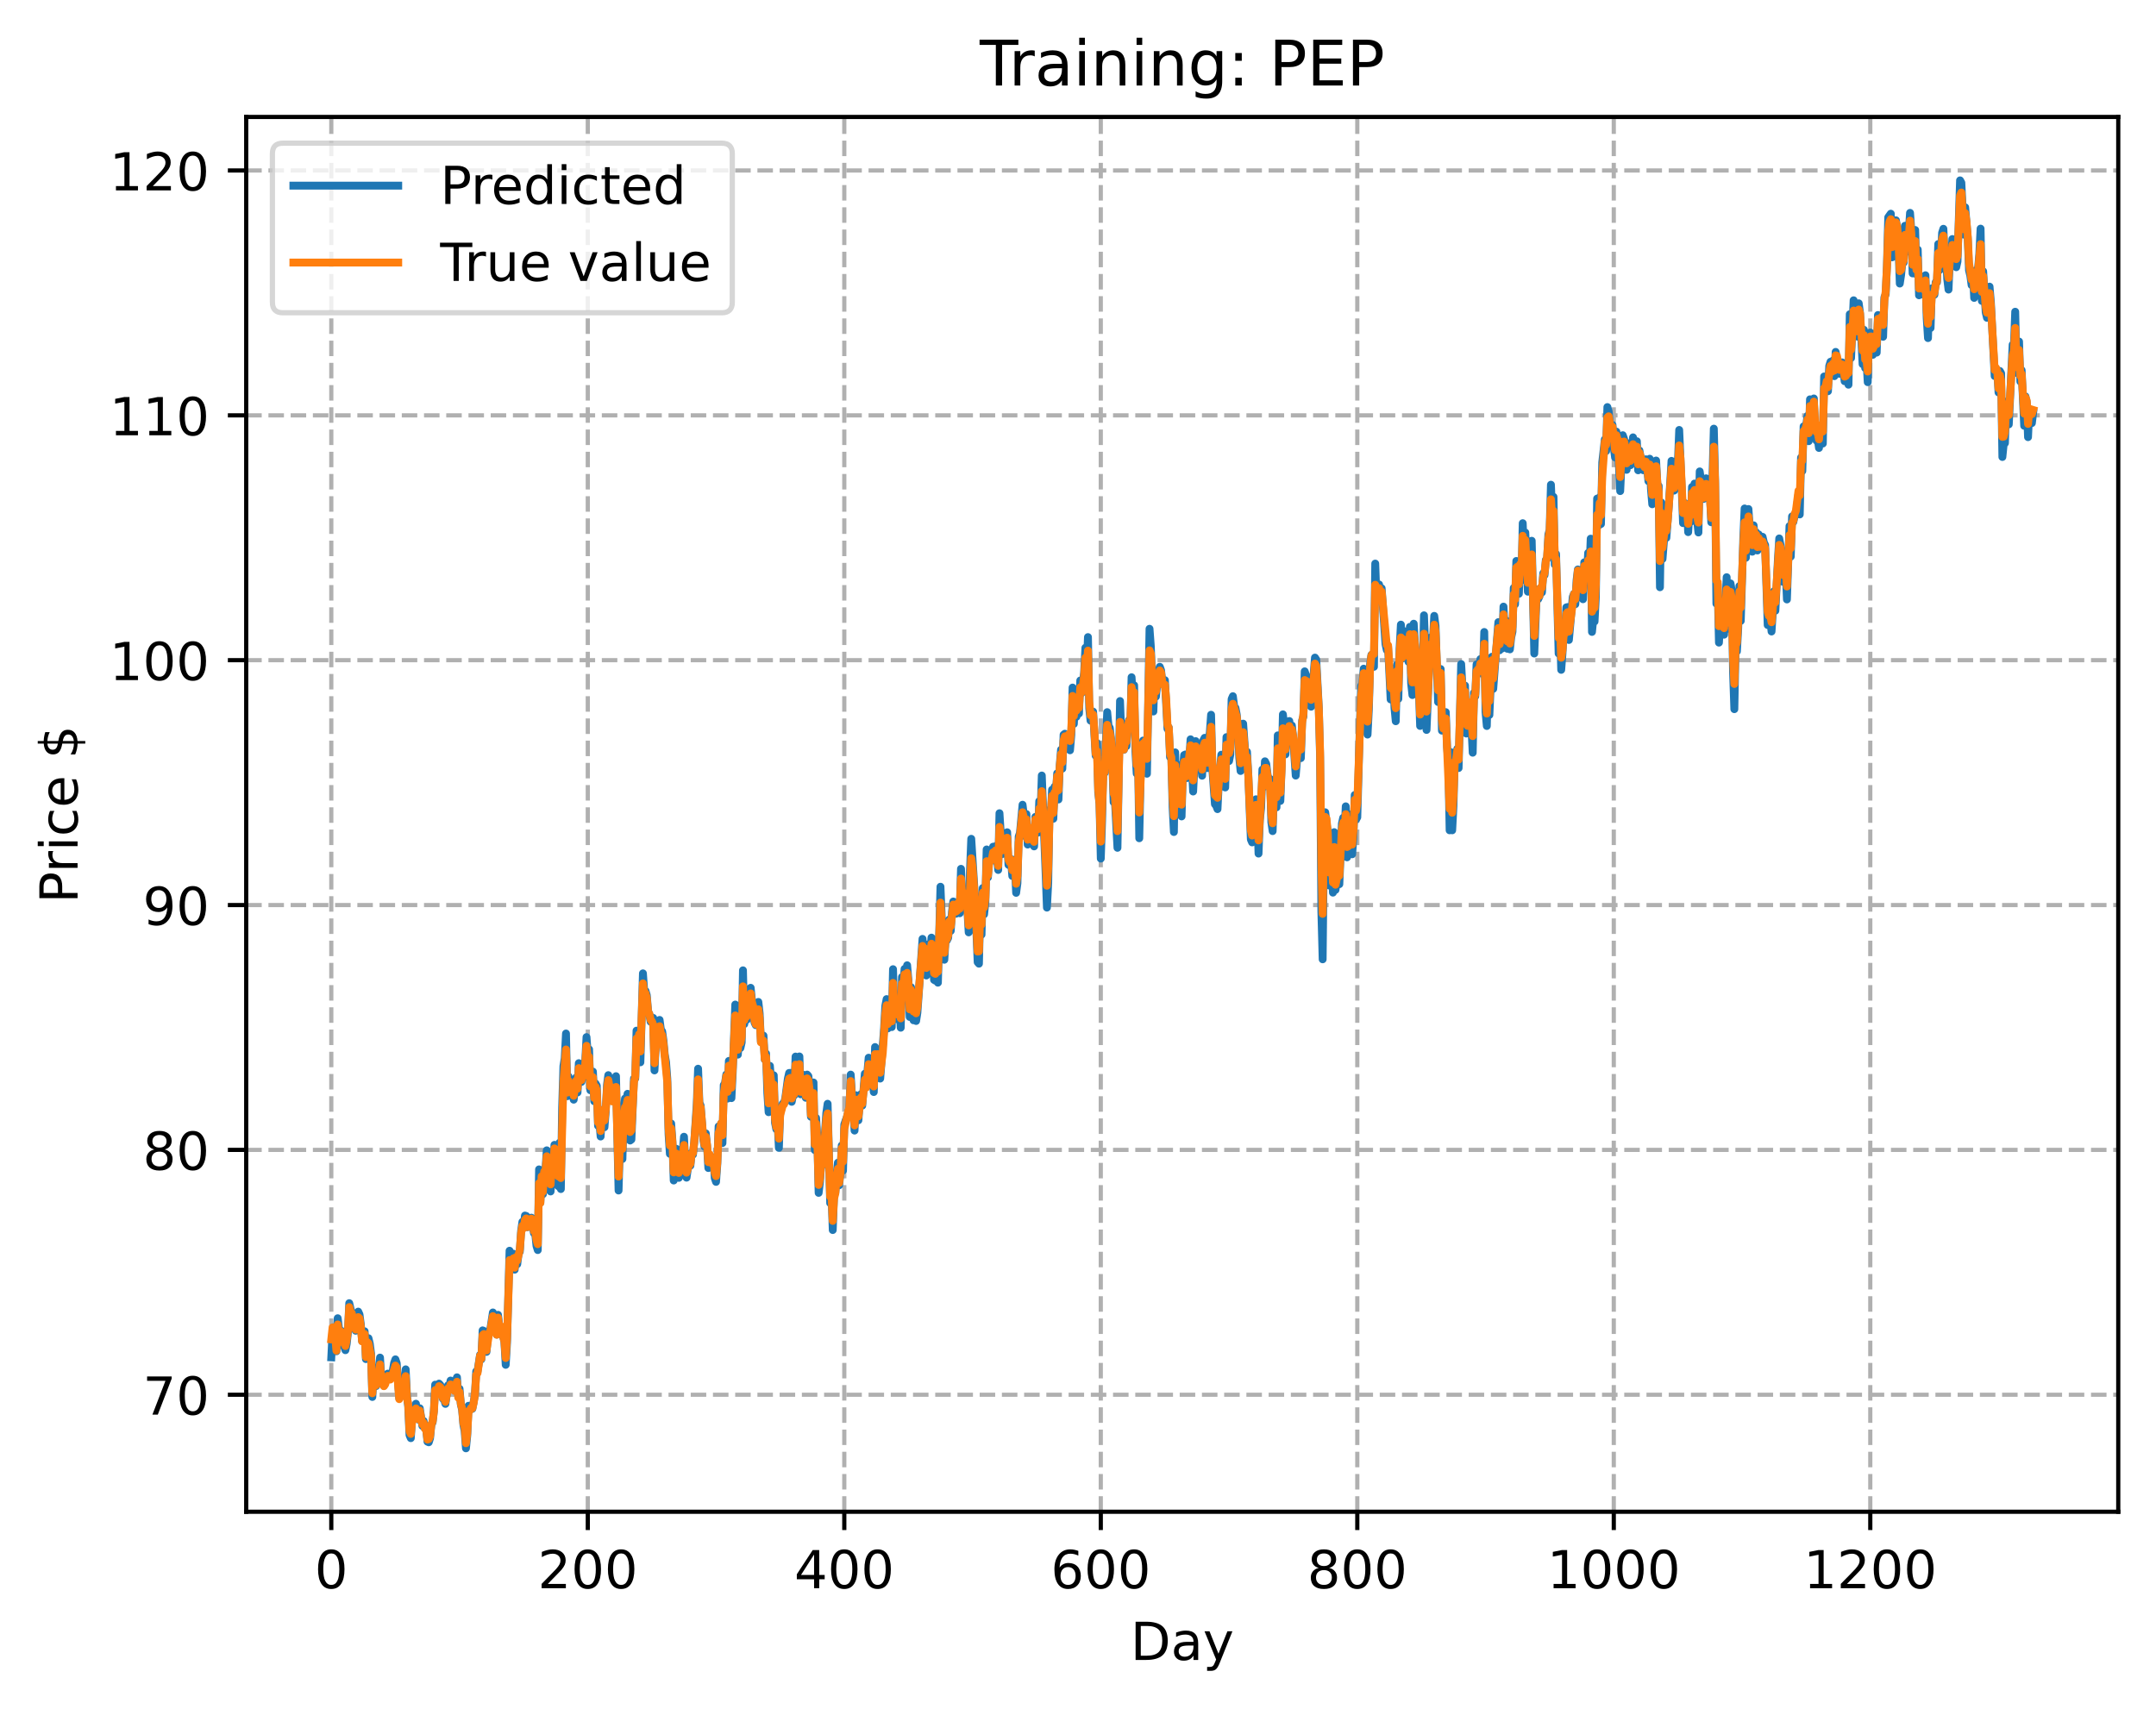 <?xml version="1.0" encoding="utf-8" standalone="no"?>
<!DOCTYPE svg PUBLIC "-//W3C//DTD SVG 1.1//EN"
  "http://www.w3.org/Graphics/SVG/1.1/DTD/svg11.dtd">
<!-- Created with matplotlib (https://matplotlib.org/) -->
<svg height="325.986pt" version="1.1" viewBox="0 0 411.286 325.986" width="411.286pt" xmlns="http://www.w3.org/2000/svg" xmlns:xlink="http://www.w3.org/1999/xlink">
 <defs>
  <style type="text/css">
*{stroke-linecap:butt;stroke-linejoin:round;}
  </style>
 </defs>
 <g id="figure_1">
  <g id="patch_1">
   <path d="M 0 325.986 
L 411.286 325.986 
L 411.286 0 
L 0 0 
z
" style="fill:#ffffff;"/>
  </g>
  <g id="axes_1">
   <g id="patch_2">
    <path d="M 46.966 288.43 
L 404.086 288.43 
L 404.086 22.318 
L 46.966 22.318 
z
" style="fill:#ffffff;"/>
   </g>
   <g id="matplotlib.axis_1">
    <g id="xtick_1">
     <g id="line2d_1">
      <path clip-path="url(#p9be8fc4f8f)" d="M 63.198 288.43 
L 63.198 22.318 
" style="fill:none;stroke:#b0b0b0;stroke-dasharray:2.96,1.28;stroke-dashoffset:0;stroke-width:0.8;"/>
     </g>
     <g id="line2d_2">
      <defs>
       <path d="M 0 0 
L 0 3.5 
" id="m65f4cfb6f0" style="stroke:#000000;stroke-width:0.8;"/>
      </defs>
      <g>
       <use style="stroke:#000000;stroke-width:0.8;" x="63.198" xlink:href="#m65f4cfb6f0" y="288.43"/>
      </g>
     </g>
     <g id="text_1">
      <!-- 0 -->
      <defs>
       <path d="M 31.781 66.406 
Q 24.172 66.406 20.328 58.906 
Q 16.5 51.422 16.5 36.375 
Q 16.5 21.391 20.328 13.891 
Q 24.172 6.391 31.781 6.391 
Q 39.453 6.391 43.281 13.891 
Q 47.125 21.391 47.125 36.375 
Q 47.125 51.422 43.281 58.906 
Q 39.453 66.406 31.781 66.406 
z
M 31.781 74.219 
Q 44.047 74.219 50.516 64.516 
Q 56.984 54.828 56.984 36.375 
Q 56.984 17.969 50.516 8.266 
Q 44.047 -1.422 31.781 -1.422 
Q 19.531 -1.422 13.062 8.266 
Q 6.594 17.969 6.594 36.375 
Q 6.594 54.828 13.062 64.516 
Q 19.531 74.219 31.781 74.219 
z
" id="DejaVuSans-48"/>
      </defs>
      <g transform="translate(60.017 303.029)scale(0.1 -0.1)">
       <use xlink:href="#DejaVuSans-48"/>
      </g>
     </g>
    </g>
    <g id="xtick_2">
     <g id="line2d_3">
      <path clip-path="url(#p9be8fc4f8f)" d="M 112.129 288.43 
L 112.129 22.318 
" style="fill:none;stroke:#b0b0b0;stroke-dasharray:2.96,1.28;stroke-dashoffset:0;stroke-width:0.8;"/>
     </g>
     <g id="line2d_4">
      <g>
       <use style="stroke:#000000;stroke-width:0.8;" x="112.129" xlink:href="#m65f4cfb6f0" y="288.43"/>
      </g>
     </g>
     <g id="text_2">
      <!-- 200 -->
      <defs>
       <path d="M 19.188 8.297 
L 53.609 8.297 
L 53.609 0 
L 7.328 0 
L 7.328 8.297 
Q 12.938 14.109 22.625 23.891 
Q 32.328 33.688 34.812 36.531 
Q 39.547 41.844 41.422 45.531 
Q 43.312 49.219 43.312 52.781 
Q 43.312 58.594 39.234 62.25 
Q 35.156 65.922 28.609 65.922 
Q 23.969 65.922 18.812 64.312 
Q 13.672 62.703 7.812 59.422 
L 7.812 69.391 
Q 13.766 71.781 18.938 73 
Q 24.125 74.219 28.422 74.219 
Q 39.75 74.219 46.484 68.547 
Q 53.219 62.891 53.219 53.422 
Q 53.219 48.922 51.531 44.891 
Q 49.859 40.875 45.406 35.406 
Q 44.188 33.984 37.641 27.219 
Q 31.109 20.453 19.188 8.297 
z
" id="DejaVuSans-50"/>
      </defs>
      <g transform="translate(102.585 303.029)scale(0.1 -0.1)">
       <use xlink:href="#DejaVuSans-50"/>
       <use x="63.623" xlink:href="#DejaVuSans-48"/>
       <use x="127.246" xlink:href="#DejaVuSans-48"/>
      </g>
     </g>
    </g>
    <g id="xtick_3">
     <g id="line2d_5">
      <path clip-path="url(#p9be8fc4f8f)" d="M 161.06 288.43 
L 161.06 22.318 
" style="fill:none;stroke:#b0b0b0;stroke-dasharray:2.96,1.28;stroke-dashoffset:0;stroke-width:0.8;"/>
     </g>
     <g id="line2d_6">
      <g>
       <use style="stroke:#000000;stroke-width:0.8;" x="161.06" xlink:href="#m65f4cfb6f0" y="288.43"/>
      </g>
     </g>
     <g id="text_3">
      <!-- 400 -->
      <defs>
       <path d="M 37.797 64.312 
L 12.891 25.391 
L 37.797 25.391 
z
M 35.203 72.906 
L 47.609 72.906 
L 47.609 25.391 
L 58.016 25.391 
L 58.016 17.188 
L 47.609 17.188 
L 47.609 0 
L 37.797 0 
L 37.797 17.188 
L 4.891 17.188 
L 4.891 26.703 
z
" id="DejaVuSans-52"/>
      </defs>
      <g transform="translate(151.516 303.029)scale(0.1 -0.1)">
       <use xlink:href="#DejaVuSans-52"/>
       <use x="63.623" xlink:href="#DejaVuSans-48"/>
       <use x="127.246" xlink:href="#DejaVuSans-48"/>
      </g>
     </g>
    </g>
    <g id="xtick_4">
     <g id="line2d_7">
      <path clip-path="url(#p9be8fc4f8f)" d="M 209.99 288.43 
L 209.99 22.318 
" style="fill:none;stroke:#b0b0b0;stroke-dasharray:2.96,1.28;stroke-dashoffset:0;stroke-width:0.8;"/>
     </g>
     <g id="line2d_8">
      <g>
       <use style="stroke:#000000;stroke-width:0.8;" x="209.99" xlink:href="#m65f4cfb6f0" y="288.43"/>
      </g>
     </g>
     <g id="text_4">
      <!-- 600 -->
      <defs>
       <path d="M 33.016 40.375 
Q 26.375 40.375 22.484 35.828 
Q 18.609 31.297 18.609 23.391 
Q 18.609 15.531 22.484 10.953 
Q 26.375 6.391 33.016 6.391 
Q 39.656 6.391 43.531 10.953 
Q 47.406 15.531 47.406 23.391 
Q 47.406 31.297 43.531 35.828 
Q 39.656 40.375 33.016 40.375 
z
M 52.594 71.297 
L 52.594 62.312 
Q 48.875 64.062 45.094 64.984 
Q 41.312 65.922 37.594 65.922 
Q 27.828 65.922 22.672 59.328 
Q 17.531 52.734 16.797 39.406 
Q 19.672 43.656 24.016 45.922 
Q 28.375 48.188 33.594 48.188 
Q 44.578 48.188 50.953 41.516 
Q 57.328 34.859 57.328 23.391 
Q 57.328 12.156 50.688 5.359 
Q 44.047 -1.422 33.016 -1.422 
Q 20.359 -1.422 13.672 8.266 
Q 6.984 17.969 6.984 36.375 
Q 6.984 53.656 15.188 63.938 
Q 23.391 74.219 37.203 74.219 
Q 40.922 74.219 44.703 73.484 
Q 48.484 72.75 52.594 71.297 
z
" id="DejaVuSans-54"/>
      </defs>
      <g transform="translate(200.446 303.029)scale(0.1 -0.1)">
       <use xlink:href="#DejaVuSans-54"/>
       <use x="63.623" xlink:href="#DejaVuSans-48"/>
       <use x="127.246" xlink:href="#DejaVuSans-48"/>
      </g>
     </g>
    </g>
    <g id="xtick_5">
     <g id="line2d_9">
      <path clip-path="url(#p9be8fc4f8f)" d="M 258.921 288.43 
L 258.921 22.318 
" style="fill:none;stroke:#b0b0b0;stroke-dasharray:2.96,1.28;stroke-dashoffset:0;stroke-width:0.8;"/>
     </g>
     <g id="line2d_10">
      <g>
       <use style="stroke:#000000;stroke-width:0.8;" x="258.921" xlink:href="#m65f4cfb6f0" y="288.43"/>
      </g>
     </g>
     <g id="text_5">
      <!-- 800 -->
      <defs>
       <path d="M 31.781 34.625 
Q 24.75 34.625 20.719 30.859 
Q 16.703 27.094 16.703 20.516 
Q 16.703 13.922 20.719 10.156 
Q 24.75 6.391 31.781 6.391 
Q 38.812 6.391 42.859 10.172 
Q 46.922 13.969 46.922 20.516 
Q 46.922 27.094 42.891 30.859 
Q 38.875 34.625 31.781 34.625 
z
M 21.922 38.812 
Q 15.578 40.375 12.031 44.719 
Q 8.5 49.078 8.5 55.328 
Q 8.5 64.062 14.719 69.141 
Q 20.953 74.219 31.781 74.219 
Q 42.672 74.219 48.875 69.141 
Q 55.078 64.062 55.078 55.328 
Q 55.078 49.078 51.531 44.719 
Q 48 40.375 41.703 38.812 
Q 48.828 37.156 52.797 32.312 
Q 56.781 27.484 56.781 20.516 
Q 56.781 9.906 50.312 4.234 
Q 43.844 -1.422 31.781 -1.422 
Q 19.734 -1.422 13.25 4.234 
Q 6.781 9.906 6.781 20.516 
Q 6.781 27.484 10.781 32.312 
Q 14.797 37.156 21.922 38.812 
z
M 18.312 54.391 
Q 18.312 48.734 21.844 45.562 
Q 25.391 42.391 31.781 42.391 
Q 38.141 42.391 41.719 45.562 
Q 45.312 48.734 45.312 54.391 
Q 45.312 60.062 41.719 63.234 
Q 38.141 66.406 31.781 66.406 
Q 25.391 66.406 21.844 63.234 
Q 18.312 60.062 18.312 54.391 
z
" id="DejaVuSans-56"/>
      </defs>
      <g transform="translate(249.377 303.029)scale(0.1 -0.1)">
       <use xlink:href="#DejaVuSans-56"/>
       <use x="63.623" xlink:href="#DejaVuSans-48"/>
       <use x="127.246" xlink:href="#DejaVuSans-48"/>
      </g>
     </g>
    </g>
    <g id="xtick_6">
     <g id="line2d_11">
      <path clip-path="url(#p9be8fc4f8f)" d="M 307.851 288.43 
L 307.851 22.318 
" style="fill:none;stroke:#b0b0b0;stroke-dasharray:2.96,1.28;stroke-dashoffset:0;stroke-width:0.8;"/>
     </g>
     <g id="line2d_12">
      <g>
       <use style="stroke:#000000;stroke-width:0.8;" x="307.851" xlink:href="#m65f4cfb6f0" y="288.43"/>
      </g>
     </g>
     <g id="text_6">
      <!-- 1000 -->
      <defs>
       <path d="M 12.406 8.297 
L 28.516 8.297 
L 28.516 63.922 
L 10.984 60.406 
L 10.984 69.391 
L 28.422 72.906 
L 38.281 72.906 
L 38.281 8.297 
L 54.391 8.297 
L 54.391 0 
L 12.406 0 
z
" id="DejaVuSans-49"/>
      </defs>
      <g transform="translate(295.126 303.029)scale(0.1 -0.1)">
       <use xlink:href="#DejaVuSans-49"/>
       <use x="63.623" xlink:href="#DejaVuSans-48"/>
       <use x="127.246" xlink:href="#DejaVuSans-48"/>
       <use x="190.869" xlink:href="#DejaVuSans-48"/>
      </g>
     </g>
    </g>
    <g id="xtick_7">
     <g id="line2d_13">
      <path clip-path="url(#p9be8fc4f8f)" d="M 356.782 288.43 
L 356.782 22.318 
" style="fill:none;stroke:#b0b0b0;stroke-dasharray:2.96,1.28;stroke-dashoffset:0;stroke-width:0.8;"/>
     </g>
     <g id="line2d_14">
      <g>
       <use style="stroke:#000000;stroke-width:0.8;" x="356.782" xlink:href="#m65f4cfb6f0" y="288.43"/>
      </g>
     </g>
     <g id="text_7">
      <!-- 1200 -->
      <g transform="translate(344.057 303.029)scale(0.1 -0.1)">
       <use xlink:href="#DejaVuSans-49"/>
       <use x="63.623" xlink:href="#DejaVuSans-50"/>
       <use x="127.246" xlink:href="#DejaVuSans-48"/>
       <use x="190.869" xlink:href="#DejaVuSans-48"/>
      </g>
     </g>
    </g>
    <g id="text_8">
     <!-- Day -->
     <defs>
      <path d="M 19.672 64.797 
L 19.672 8.109 
L 31.594 8.109 
Q 46.688 8.109 53.688 14.938 
Q 60.688 21.781 60.688 36.531 
Q 60.688 51.172 53.688 57.984 
Q 46.688 64.797 31.594 64.797 
z
M 9.812 72.906 
L 30.078 72.906 
Q 51.266 72.906 61.172 64.094 
Q 71.094 55.281 71.094 36.531 
Q 71.094 17.672 61.125 8.828 
Q 51.172 0 30.078 0 
L 9.812 0 
z
" id="DejaVuSans-68"/>
      <path d="M 34.281 27.484 
Q 23.391 27.484 19.188 25 
Q 14.984 22.516 14.984 16.5 
Q 14.984 11.719 18.141 8.906 
Q 21.297 6.109 26.703 6.109 
Q 34.188 6.109 38.703 11.406 
Q 43.219 16.703 43.219 25.484 
L 43.219 27.484 
z
M 52.203 31.203 
L 52.203 0 
L 43.219 0 
L 43.219 8.297 
Q 40.141 3.328 35.547 0.953 
Q 30.953 -1.422 24.312 -1.422 
Q 15.922 -1.422 10.953 3.297 
Q 6 8.016 6 15.922 
Q 6 25.141 12.172 29.828 
Q 18.359 34.516 30.609 34.516 
L 43.219 34.516 
L 43.219 35.406 
Q 43.219 41.609 39.141 45 
Q 35.062 48.391 27.688 48.391 
Q 23 48.391 18.547 47.266 
Q 14.109 46.141 10.016 43.891 
L 10.016 52.203 
Q 14.938 54.109 19.578 55.047 
Q 24.219 56 28.609 56 
Q 40.484 56 46.344 49.844 
Q 52.203 43.703 52.203 31.203 
z
" id="DejaVuSans-97"/>
      <path d="M 32.172 -5.078 
Q 28.375 -14.844 24.75 -17.812 
Q 21.141 -20.797 15.094 -20.797 
L 7.906 -20.797 
L 7.906 -13.281 
L 13.188 -13.281 
Q 16.891 -13.281 18.938 -11.516 
Q 21 -9.766 23.484 -3.219 
L 25.094 0.875 
L 2.984 54.688 
L 12.5 54.688 
L 29.594 11.922 
L 46.688 54.688 
L 56.203 54.688 
z
" id="DejaVuSans-121"/>
     </defs>
     <g transform="translate(215.652 316.707)scale(0.1 -0.1)">
      <use xlink:href="#DejaVuSans-68"/>
      <use x="77.002" xlink:href="#DejaVuSans-97"/>
      <use x="138.281" xlink:href="#DejaVuSans-121"/>
     </g>
    </g>
   </g>
   <g id="matplotlib.axis_2">
    <g id="ytick_1">
     <g id="line2d_15">
      <path clip-path="url(#p9be8fc4f8f)" d="M 46.966 266.108 
L 404.086 266.108 
" style="fill:none;stroke:#b0b0b0;stroke-dasharray:2.96,1.28;stroke-dashoffset:0;stroke-width:0.8;"/>
     </g>
     <g id="line2d_16">
      <defs>
       <path d="M 0 0 
L -3.5 0 
" id="m90a14964b1" style="stroke:#000000;stroke-width:0.8;"/>
      </defs>
      <g>
       <use style="stroke:#000000;stroke-width:0.8;" x="46.966" xlink:href="#m90a14964b1" y="266.108"/>
      </g>
     </g>
     <g id="text_9">
      <!-- 70 -->
      <defs>
       <path d="M 8.203 72.906 
L 55.078 72.906 
L 55.078 68.703 
L 28.609 0 
L 18.312 0 
L 43.219 64.594 
L 8.203 64.594 
z
" id="DejaVuSans-55"/>
      </defs>
      <g transform="translate(27.241 269.908)scale(0.1 -0.1)">
       <use xlink:href="#DejaVuSans-55"/>
       <use x="63.623" xlink:href="#DejaVuSans-48"/>
      </g>
     </g>
    </g>
    <g id="ytick_2">
     <g id="line2d_17">
      <path clip-path="url(#p9be8fc4f8f)" d="M 46.966 219.392 
L 404.086 219.392 
" style="fill:none;stroke:#b0b0b0;stroke-dasharray:2.96,1.28;stroke-dashoffset:0;stroke-width:0.8;"/>
     </g>
     <g id="line2d_18">
      <g>
       <use style="stroke:#000000;stroke-width:0.8;" x="46.966" xlink:href="#m90a14964b1" y="219.392"/>
      </g>
     </g>
     <g id="text_10">
      <!-- 80 -->
      <g transform="translate(27.241 223.192)scale(0.1 -0.1)">
       <use xlink:href="#DejaVuSans-56"/>
       <use x="63.623" xlink:href="#DejaVuSans-48"/>
      </g>
     </g>
    </g>
    <g id="ytick_3">
     <g id="line2d_19">
      <path clip-path="url(#p9be8fc4f8f)" d="M 46.966 172.676 
L 404.086 172.676 
" style="fill:none;stroke:#b0b0b0;stroke-dasharray:2.96,1.28;stroke-dashoffset:0;stroke-width:0.8;"/>
     </g>
     <g id="line2d_20">
      <g>
       <use style="stroke:#000000;stroke-width:0.8;" x="46.966" xlink:href="#m90a14964b1" y="172.676"/>
      </g>
     </g>
     <g id="text_11">
      <!-- 90 -->
      <defs>
       <path d="M 10.984 1.516 
L 10.984 10.5 
Q 14.703 8.734 18.5 7.812 
Q 22.312 6.891 25.984 6.891 
Q 35.75 6.891 40.891 13.453 
Q 46.047 20.016 46.781 33.406 
Q 43.953 29.203 39.594 26.953 
Q 35.25 24.703 29.984 24.703 
Q 19.047 24.703 12.672 31.312 
Q 6.297 37.938 6.297 49.422 
Q 6.297 60.641 12.938 67.422 
Q 19.578 74.219 30.609 74.219 
Q 43.266 74.219 49.922 64.516 
Q 56.594 54.828 56.594 36.375 
Q 56.594 19.141 48.406 8.859 
Q 40.234 -1.422 26.422 -1.422 
Q 22.703 -1.422 18.891 -0.688 
Q 15.094 0.047 10.984 1.516 
z
M 30.609 32.422 
Q 37.25 32.422 41.125 36.953 
Q 45.016 41.5 45.016 49.422 
Q 45.016 57.281 41.125 61.844 
Q 37.25 66.406 30.609 66.406 
Q 23.969 66.406 20.094 61.844 
Q 16.219 57.281 16.219 49.422 
Q 16.219 41.5 20.094 36.953 
Q 23.969 32.422 30.609 32.422 
z
" id="DejaVuSans-57"/>
      </defs>
      <g transform="translate(27.241 176.476)scale(0.1 -0.1)">
       <use xlink:href="#DejaVuSans-57"/>
       <use x="63.623" xlink:href="#DejaVuSans-48"/>
      </g>
     </g>
    </g>
    <g id="ytick_4">
     <g id="line2d_21">
      <path clip-path="url(#p9be8fc4f8f)" d="M 46.966 125.96 
L 404.086 125.96 
" style="fill:none;stroke:#b0b0b0;stroke-dasharray:2.96,1.28;stroke-dashoffset:0;stroke-width:0.8;"/>
     </g>
     <g id="line2d_22">
      <g>
       <use style="stroke:#000000;stroke-width:0.8;" x="46.966" xlink:href="#m90a14964b1" y="125.96"/>
      </g>
     </g>
     <g id="text_12">
      <!-- 100 -->
      <g transform="translate(20.878 129.76)scale(0.1 -0.1)">
       <use xlink:href="#DejaVuSans-49"/>
       <use x="63.623" xlink:href="#DejaVuSans-48"/>
       <use x="127.246" xlink:href="#DejaVuSans-48"/>
      </g>
     </g>
    </g>
    <g id="ytick_5">
     <g id="line2d_23">
      <path clip-path="url(#p9be8fc4f8f)" d="M 46.966 79.244 
L 404.086 79.244 
" style="fill:none;stroke:#b0b0b0;stroke-dasharray:2.96,1.28;stroke-dashoffset:0;stroke-width:0.8;"/>
     </g>
     <g id="line2d_24">
      <g>
       <use style="stroke:#000000;stroke-width:0.8;" x="46.966" xlink:href="#m90a14964b1" y="79.244"/>
      </g>
     </g>
     <g id="text_13">
      <!-- 110 -->
      <g transform="translate(20.878 83.044)scale(0.1 -0.1)">
       <use xlink:href="#DejaVuSans-49"/>
       <use x="63.623" xlink:href="#DejaVuSans-49"/>
       <use x="127.246" xlink:href="#DejaVuSans-48"/>
      </g>
     </g>
    </g>
    <g id="ytick_6">
     <g id="line2d_25">
      <path clip-path="url(#p9be8fc4f8f)" d="M 46.966 32.528 
L 404.086 32.528 
" style="fill:none;stroke:#b0b0b0;stroke-dasharray:2.96,1.28;stroke-dashoffset:0;stroke-width:0.8;"/>
     </g>
     <g id="line2d_26">
      <g>
       <use style="stroke:#000000;stroke-width:0.8;" x="46.966" xlink:href="#m90a14964b1" y="32.528"/>
      </g>
     </g>
     <g id="text_14">
      <!-- 120 -->
      <g transform="translate(20.878 36.328)scale(0.1 -0.1)">
       <use xlink:href="#DejaVuSans-49"/>
       <use x="63.623" xlink:href="#DejaVuSans-50"/>
       <use x="127.246" xlink:href="#DejaVuSans-48"/>
      </g>
     </g>
    </g>
    <g id="text_15">
     <!-- Price $ -->
     <defs>
      <path d="M 19.672 64.797 
L 19.672 37.406 
L 32.078 37.406 
Q 38.969 37.406 42.719 40.969 
Q 46.484 44.531 46.484 51.125 
Q 46.484 57.672 42.719 61.234 
Q 38.969 64.797 32.078 64.797 
z
M 9.812 72.906 
L 32.078 72.906 
Q 44.344 72.906 50.609 67.359 
Q 56.891 61.812 56.891 51.125 
Q 56.891 40.328 50.609 34.812 
Q 44.344 29.297 32.078 29.297 
L 19.672 29.297 
L 19.672 0 
L 9.812 0 
z
" id="DejaVuSans-80"/>
      <path d="M 41.109 46.297 
Q 39.594 47.172 37.812 47.578 
Q 36.031 48 33.891 48 
Q 26.266 48 22.188 43.047 
Q 18.109 38.094 18.109 28.812 
L 18.109 0 
L 9.078 0 
L 9.078 54.688 
L 18.109 54.688 
L 18.109 46.188 
Q 20.953 51.172 25.484 53.578 
Q 30.031 56 36.531 56 
Q 37.453 56 38.578 55.875 
Q 39.703 55.766 41.062 55.516 
z
" id="DejaVuSans-114"/>
      <path d="M 9.422 54.688 
L 18.406 54.688 
L 18.406 0 
L 9.422 0 
z
M 9.422 75.984 
L 18.406 75.984 
L 18.406 64.594 
L 9.422 64.594 
z
" id="DejaVuSans-105"/>
      <path d="M 48.781 52.594 
L 48.781 44.188 
Q 44.969 46.297 41.141 47.344 
Q 37.312 48.391 33.406 48.391 
Q 24.656 48.391 19.812 42.844 
Q 14.984 37.312 14.984 27.297 
Q 14.984 17.281 19.812 11.734 
Q 24.656 6.203 33.406 6.203 
Q 37.312 6.203 41.141 7.25 
Q 44.969 8.297 48.781 10.406 
L 48.781 2.094 
Q 45.016 0.344 40.984 -0.531 
Q 36.969 -1.422 32.422 -1.422 
Q 20.062 -1.422 12.781 6.344 
Q 5.516 14.109 5.516 27.297 
Q 5.516 40.672 12.859 48.328 
Q 20.219 56 33.016 56 
Q 37.156 56 41.109 55.141 
Q 45.062 54.297 48.781 52.594 
z
" id="DejaVuSans-99"/>
      <path d="M 56.203 29.594 
L 56.203 25.203 
L 14.891 25.203 
Q 15.484 15.922 20.484 11.062 
Q 25.484 6.203 34.422 6.203 
Q 39.594 6.203 44.453 7.469 
Q 49.312 8.734 54.109 11.281 
L 54.109 2.781 
Q 49.266 0.734 44.188 -0.344 
Q 39.109 -1.422 33.891 -1.422 
Q 20.797 -1.422 13.156 6.188 
Q 5.516 13.812 5.516 26.812 
Q 5.516 40.234 12.766 48.109 
Q 20.016 56 32.328 56 
Q 43.359 56 49.781 48.891 
Q 56.203 41.797 56.203 29.594 
z
M 47.219 32.234 
Q 47.125 39.594 43.094 43.984 
Q 39.062 48.391 32.422 48.391 
Q 24.906 48.391 20.391 44.141 
Q 15.875 39.891 15.188 32.172 
z
" id="DejaVuSans-101"/>
      <path id="DejaVuSans-32"/>
      <path d="M 33.797 -14.703 
L 28.906 -14.703 
L 28.859 0 
Q 23.734 0.094 18.609 1.188 
Q 13.484 2.297 8.297 4.5 
L 8.297 13.281 
Q 13.281 10.156 18.375 8.562 
Q 23.484 6.984 28.906 6.938 
L 28.906 29.203 
Q 18.109 30.953 13.203 35.156 
Q 8.297 39.359 8.297 46.688 
Q 8.297 54.641 13.625 59.219 
Q 18.953 63.812 28.906 64.5 
L 28.906 75.984 
L 33.797 75.984 
L 33.797 64.656 
Q 38.328 64.453 42.578 63.688 
Q 46.828 62.938 50.875 61.625 
L 50.875 53.078 
Q 46.828 55.125 42.547 56.25 
Q 38.281 57.375 33.797 57.562 
L 33.797 36.719 
Q 44.875 35.016 50.094 30.609 
Q 55.328 26.219 55.328 18.609 
Q 55.328 10.359 49.781 5.594 
Q 44.234 0.828 33.797 0.094 
z
M 28.906 37.594 
L 28.906 57.625 
Q 23.25 56.984 20.266 54.391 
Q 17.281 51.812 17.281 47.516 
Q 17.281 43.312 20.031 40.969 
Q 22.797 38.625 28.906 37.594 
z
M 33.797 28.219 
L 33.797 7.078 
Q 39.984 7.906 43.141 10.594 
Q 46.297 13.281 46.297 17.672 
Q 46.297 21.969 43.281 24.5 
Q 40.281 27.047 33.797 28.219 
z
" id="DejaVuSans-36"/>
     </defs>
     <g transform="translate(14.798 172.342)rotate(-90)scale(0.1 -0.1)">
      <use xlink:href="#DejaVuSans-80"/>
      <use x="58.553" xlink:href="#DejaVuSans-114"/>
      <use x="99.666" xlink:href="#DejaVuSans-105"/>
      <use x="127.449" xlink:href="#DejaVuSans-99"/>
      <use x="182.43" xlink:href="#DejaVuSans-101"/>
      <use x="243.953" xlink:href="#DejaVuSans-32"/>
      <use x="275.74" xlink:href="#DejaVuSans-36"/>
     </g>
    </g>
   </g>
   <g id="line2d_27">
    <path clip-path="url(#p9be8fc4f8f)" d="M 63.198 258.972 
L 63.443 254.154 
L 63.688 253.208 
L 64.177 257.814 
L 64.422 251.51 
L 64.911 255.516 
L 65.156 253.934 
L 65.4 256.591 
L 65.645 256.903 
L 65.89 257.611 
L 66.134 256.417 
L 66.379 254.17 
L 66.623 248.638 
L 67.847 253.896 
L 68.091 251.322 
L 68.336 250.25 
L 68.581 250.8 
L 68.825 252.664 
L 69.07 255.862 
L 69.315 254.126 
L 69.559 254.002 
L 69.804 259.307 
L 70.049 255.569 
L 70.293 255.326 
L 70.538 256.353 
L 70.783 258.219 
L 71.027 266.533 
L 71.272 261.707 
L 71.517 263.833 
L 71.761 264.452 
L 72.006 262.067 
L 72.251 261.29 
L 72.495 259.02 
L 72.74 263.27 
L 72.984 262.199 
L 73.229 264.402 
L 73.474 263.706 
L 73.718 262.622 
L 73.963 262.087 
L 74.208 262.988 
L 74.452 262.915 
L 74.697 262.384 
L 74.942 261.442 
L 75.186 260.04 
L 75.431 259.358 
L 75.676 260.084 
L 76.165 266.796 
L 76.654 263.903 
L 76.899 264.141 
L 77.144 264.812 
L 77.388 261.263 
L 77.633 266.327 
L 77.878 268.43 
L 78.122 273.825 
L 78.367 274.392 
L 78.611 270.75 
L 78.856 270.241 
L 79.345 267.823 
L 79.59 270.314 
L 79.835 270.844 
L 80.079 268.692 
L 80.569 272.045 
L 80.813 271.11 
L 81.058 272.526 
L 81.303 272.624 
L 81.547 275.069 
L 81.792 275.177 
L 82.037 274.41 
L 82.281 271.827 
L 82.526 271.399 
L 82.771 269.161 
L 83.015 264.184 
L 83.26 265.762 
L 83.505 265.553 
L 83.749 263.985 
L 83.994 264.251 
L 84.239 265.111 
L 84.483 266.875 
L 84.728 267.025 
L 84.972 267.853 
L 85.462 264.321 
L 85.706 264.81 
L 85.951 263.402 
L 86.196 264.513 
L 86.44 264.561 
L 86.685 264.877 
L 86.93 263.505 
L 87.174 262.782 
L 87.419 266.364 
L 87.664 264.972 
L 87.908 267.92 
L 88.153 268.981 
L 88.398 271.818 
L 88.642 273.072 
L 88.887 276.334 
L 89.132 273.899 
L 89.376 268.214 
L 89.621 268.543 
L 89.866 268.565 
L 90.11 268.791 
L 90.599 266.125 
L 90.844 261.655 
L 91.089 261.68 
L 91.578 258.495 
L 91.823 259.363 
L 92.067 253.829 
L 92.312 253.935 
L 92.801 257.932 
L 93.046 255.394 
L 93.291 254.03 
L 93.535 253.647 
L 94.025 250.411 
L 94.269 252.485 
L 94.759 254.636 
L 95.003 250.86 
L 95.248 253.078 
L 95.493 253.058 
L 96.227 255.991 
L 96.471 260.401 
L 96.716 256.204 
L 97.205 238.629 
L 97.45 240.047 
L 97.694 240.712 
L 97.939 239.197 
L 98.184 242.247 
L 98.428 239.38 
L 98.673 241.192 
L 98.918 239.244 
L 99.162 238.795 
L 99.407 234.884 
L 99.652 233.123 
L 99.896 234.18 
L 100.141 231.922 
L 100.386 232.001 
L 100.63 234.142 
L 100.875 233.687 
L 101.12 233.625 
L 101.364 232.322 
L 101.854 235.282 
L 102.098 235.321 
L 102.343 237.714 
L 102.587 238.507 
L 102.832 223.112 
L 103.077 229.457 
L 103.321 223.831 
L 103.566 227.852 
L 103.811 223.21 
L 104.055 223.278 
L 104.3 219.477 
L 104.545 224.519 
L 104.789 221.57 
L 105.034 227.323 
L 105.279 221.872 
L 105.523 223.372 
L 105.768 218.433 
L 106.013 219.315 
L 106.257 219.568 
L 106.502 226.316 
L 106.747 218.025 
L 106.991 226.863 
L 107.236 211.333 
L 107.481 203.405 
L 107.725 201.931 
L 107.97 197.187 
L 108.215 209.149 
L 108.459 205.387 
L 108.704 207.855 
L 108.948 206.632 
L 109.438 209.812 
L 109.927 205.565 
L 110.172 208.438 
L 110.416 202.846 
L 110.661 203.94 
L 110.906 206.427 
L 111.15 205.185 
L 111.395 205.521 
L 111.64 202.655 
L 111.884 197.872 
L 112.129 201.154 
L 112.374 200.199 
L 112.618 208.014 
L 112.863 206.867 
L 113.108 204.457 
L 113.352 210.111 
L 113.597 206.721 
L 113.842 207.145 
L 114.086 214.797 
L 114.331 213.941 
L 114.575 216.842 
L 114.82 212.864 
L 115.065 211.72 
L 115.309 215.07 
L 115.554 212.01 
L 115.799 206.937 
L 116.043 205.133 
L 116.533 209.267 
L 116.777 209.774 
L 117.022 208.571 
L 117.267 205.82 
L 117.511 205.329 
L 118.001 227.144 
L 118.245 218.493 
L 118.735 221.133 
L 118.979 211.894 
L 119.224 209.596 
L 119.469 210.094 
L 119.713 208.689 
L 119.958 211.443 
L 120.203 217.605 
L 120.447 217.415 
L 120.936 205.772 
L 121.181 205.771 
L 121.426 196.64 
L 121.67 198.959 
L 121.915 197.279 
L 122.16 202.684 
L 122.649 185.709 
L 122.894 189.155 
L 123.138 189.061 
L 123.383 189.873 
L 123.628 192.974 
L 123.872 193.468 
L 124.117 194.951 
L 124.362 194.364 
L 124.606 194.213 
L 124.851 204.231 
L 125.096 199.354 
L 125.34 199.088 
L 125.585 198.308 
L 125.83 194.598 
L 126.074 196.456 
L 126.319 196.783 
L 126.563 198.555 
L 126.808 201.208 
L 127.053 202.604 
L 127.297 205.84 
L 127.542 216.404 
L 127.787 220.144 
L 128.031 214.354 
L 128.276 217.745 
L 128.521 225.233 
L 128.765 223.483 
L 129.01 219.182 
L 129.255 220.547 
L 129.499 224.73 
L 129.744 222.374 
L 129.989 222.806 
L 130.478 216.883 
L 130.723 221.951 
L 130.967 224.689 
L 131.212 223.013 
L 131.457 222.489 
L 131.701 222.407 
L 131.946 219.942 
L 132.191 220.301 
L 132.435 217.929 
L 132.924 210.576 
L 133.169 203.904 
L 133.414 210.394 
L 133.658 210.933 
L 134.148 217.251 
L 134.392 218.752 
L 134.637 216.241 
L 134.882 218.663 
L 135.126 222.852 
L 135.371 220.491 
L 135.616 222.167 
L 135.86 222.524 
L 136.105 220.882 
L 136.35 224.781 
L 136.594 225.496 
L 136.839 222.053 
L 137.084 214.906 
L 137.328 215.039 
L 137.573 214.338 
L 137.818 218.09 
L 138.062 207.034 
L 138.307 206.683 
L 138.551 205.011 
L 138.796 209.606 
L 139.041 202.42 
L 139.285 203.894 
L 139.53 209.516 
L 139.775 204.581 
L 140.264 191.664 
L 140.753 201.221 
L 140.998 197.784 
L 141.243 199.958 
L 141.487 198.875 
L 141.732 185.133 
L 141.977 195.392 
L 142.221 191.951 
L 142.466 194.561 
L 142.955 191.438 
L 143.2 188.467 
L 143.445 190.904 
L 143.689 191.859 
L 143.934 195.102 
L 144.178 195.595 
L 144.423 191.748 
L 144.668 191.163 
L 144.912 193.351 
L 145.157 198.751 
L 145.646 197.596 
L 145.891 202.168 
L 146.136 201.008 
L 146.38 208.528 
L 146.625 212.202 
L 146.87 203.36 
L 147.114 206.632 
L 147.359 208.112 
L 147.604 205.16 
L 147.848 214.233 
L 148.093 215.45 
L 148.338 214.058 
L 148.582 219.014 
L 148.827 212.296 
L 149.316 210.574 
L 149.561 210.514 
L 149.806 209.54 
L 150.295 205.8 
L 150.539 204.713 
L 150.784 204.7 
L 151.029 210.219 
L 151.273 208.98 
L 151.518 208.974 
L 151.763 201.588 
L 152.252 206.155 
L 152.497 201.567 
L 152.741 208.78 
L 152.986 208.452 
L 153.231 205.056 
L 153.475 205.559 
L 153.72 209.45 
L 153.965 205.026 
L 154.209 205.308 
L 154.454 207.53 
L 154.699 213.074 
L 154.943 208.327 
L 155.188 206.533 
L 155.433 219.433 
L 155.677 213.291 
L 155.922 217.107 
L 156.166 227.592 
L 156.411 225.566 
L 156.656 222.18 
L 156.9 222.326 
L 157.145 217.223 
L 157.39 215.953 
L 157.634 212.317 
L 157.879 210.593 
L 158.368 229.541 
L 158.613 227.394 
L 158.858 234.683 
L 159.102 228 
L 159.347 227.586 
L 159.836 221.84 
L 160.081 226.145 
L 160.326 223.682 
L 160.57 218.552 
L 160.815 223.353 
L 161.06 214.541 
L 161.549 213.162 
L 162.038 211.375 
L 162.283 205.029 
L 162.527 209.137 
L 162.772 211.032 
L 163.017 215.707 
L 163.261 208.965 
L 163.506 210.067 
L 163.751 213.75 
L 163.995 210.427 
L 164.24 208.768 
L 164.485 210.95 
L 164.974 204.864 
L 165.219 207.405 
L 165.708 201.806 
L 165.953 206.29 
L 166.197 207.112 
L 166.442 205.857 
L 166.687 208.354 
L 166.931 199.77 
L 167.176 203.604 
L 167.421 200.498 
L 167.665 202.62 
L 167.91 205.786 
L 168.644 196.301 
L 168.888 191.889 
L 169.133 190.622 
L 169.378 196.213 
L 169.622 193.807 
L 169.867 193.76 
L 170.112 195.961 
L 170.356 184.914 
L 170.601 192.868 
L 170.846 191.805 
L 171.09 194.228 
L 171.335 194.539 
L 171.58 191.863 
L 171.824 196.084 
L 172.069 186.413 
L 172.314 188.087 
L 172.558 184.859 
L 172.803 186.855 
L 173.048 184.166 
L 173.292 187.045 
L 173.537 194.027 
L 173.782 188.341 
L 174.271 194.668 
L 174.515 190.753 
L 174.76 194.797 
L 175.005 193.191 
L 175.494 186.293 
L 175.983 179.135 
L 176.228 182.97 
L 176.473 180.134 
L 176.717 186.118 
L 176.962 183.053 
L 177.207 182.125 
L 177.451 181.744 
L 177.696 178.893 
L 178.185 186.957 
L 178.43 187.1 
L 178.675 184.638 
L 178.919 187.488 
L 179.409 169.182 
L 179.898 181.136 
L 180.142 183.114 
L 180.387 179.077 
L 180.632 179.424 
L 180.876 178.93 
L 181.121 175.412 
L 181.366 177.609 
L 181.61 173.914 
L 181.855 172.004 
L 182.1 173.674 
L 182.344 174.346 
L 182.589 173.9 
L 182.834 172.358 
L 183.078 174.24 
L 183.323 165.769 
L 183.568 171.191 
L 183.812 169.881 
L 184.057 173.133 
L 184.302 172.139 
L 184.546 173.549 
L 184.791 177.891 
L 185.036 166.206 
L 185.28 160.039 
L 186.014 171.717 
L 186.503 183.578 
L 186.748 183.866 
L 186.993 173.109 
L 187.237 178.328 
L 187.482 169.426 
L 187.727 174.448 
L 187.971 172.18 
L 188.216 162.07 
L 188.461 167.41 
L 188.705 163.711 
L 189.195 163.587 
L 189.439 161.547 
L 189.684 164.192 
L 189.929 161.43 
L 190.173 163.185 
L 190.418 165.982 
L 190.663 155.157 
L 191.152 162.966 
L 191.397 160.308 
L 191.641 161.12 
L 191.886 161.009 
L 192.13 158.79 
L 192.375 165 
L 192.62 165.126 
L 192.864 163.916 
L 193.109 167.137 
L 193.354 164.034 
L 193.598 165.11 
L 193.843 170.348 
L 194.088 168.504 
L 194.332 159.608 
L 194.577 158.899 
L 195.066 153.539 
L 195.311 155.556 
L 195.556 159.54 
L 195.8 155.319 
L 196.045 161.138 
L 196.29 158.147 
L 196.534 158.189 
L 196.779 158.624 
L 197.024 161.075 
L 197.268 161.487 
L 197.513 155.854 
L 198.002 158.865 
L 198.247 152.863 
L 198.491 155.593 
L 198.736 147.964 
L 199.47 166.626 
L 199.715 173.167 
L 199.959 168.527 
L 200.204 154.492 
L 200.449 155.69 
L 200.693 150.68 
L 200.938 156.21 
L 201.183 150.096 
L 201.427 151.471 
L 201.672 147.552 
L 201.917 152.54 
L 202.161 145.985 
L 202.406 143.042 
L 202.651 146.654 
L 202.895 140.177 
L 203.14 139.99 
L 203.385 141.325 
L 203.629 142.002 
L 203.874 140.936 
L 204.118 143.15 
L 204.363 140.255 
L 204.608 131.184 
L 204.852 138.116 
L 205.097 133.035 
L 205.342 136.761 
L 205.586 132.955 
L 205.831 136.133 
L 206.076 129.833 
L 206.32 132.245 
L 206.81 128.36 
L 207.054 123.586 
L 207.299 127.433 
L 207.544 121.552 
L 207.788 135.151 
L 208.033 137.489 
L 208.278 136.21 
L 208.522 135.771 
L 209.012 144.178 
L 209.256 141.755 
L 209.501 151.176 
L 209.746 153.381 
L 209.99 163.813 
L 210.235 156.59 
L 210.479 145.752 
L 210.724 147.468 
L 211.213 135.872 
L 211.458 138.485 
L 211.703 138.873 
L 211.947 141.001 
L 212.192 145.463 
L 212.437 153.037 
L 212.681 152.607 
L 213.171 161.757 
L 213.66 133.75 
L 213.905 140.421 
L 214.149 142.837 
L 214.394 143.054 
L 214.639 141.357 
L 214.883 142.358 
L 215.128 138.247 
L 215.373 137.376 
L 215.617 139.18 
L 215.862 129.212 
L 216.106 132.877 
L 216.351 130.747 
L 216.596 143.306 
L 216.84 147.591 
L 217.085 143.15 
L 217.33 159.935 
L 217.574 148.358 
L 217.819 142.938 
L 218.064 141.293 
L 218.308 141.758 
L 218.553 141.358 
L 218.798 147.623 
L 219.287 119.969 
L 219.532 123.307 
L 220.021 135.751 
L 220.266 128.308 
L 220.51 132.908 
L 221 128.038 
L 221.244 127.221 
L 221.489 127.894 
L 221.734 130.186 
L 221.978 130.488 
L 222.223 129.773 
L 222.712 139.056 
L 222.957 138.792 
L 223.201 144.453 
L 223.446 144.301 
L 223.691 153.969 
L 223.935 158.744 
L 224.18 143.548 
L 224.425 154.388 
L 224.669 145.888 
L 224.914 155.042 
L 225.159 151.462 
L 225.403 155.768 
L 225.648 146.782 
L 225.893 144.06 
L 226.137 143.949 
L 226.382 148.456 
L 226.627 145.951 
L 226.871 144.945 
L 227.116 141.057 
L 227.605 151.016 
L 228.094 141.404 
L 228.584 144.824 
L 228.828 142.56 
L 229.073 143.738 
L 229.318 148.003 
L 229.562 141.235 
L 229.807 140.771 
L 230.052 142.355 
L 230.296 146.554 
L 230.541 141.37 
L 230.786 139.788 
L 231.03 136.368 
L 231.275 146.749 
L 231.764 153.433 
L 232.009 153.726 
L 232.254 154.375 
L 232.498 149.315 
L 232.988 143.991 
L 233.232 147.869 
L 233.477 147.059 
L 233.722 150.244 
L 233.966 140.638 
L 234.455 145.207 
L 234.7 143.969 
L 234.945 133.384 
L 235.189 132.829 
L 235.434 134.794 
L 235.679 135.066 
L 235.923 136.332 
L 236.168 139.134 
L 236.413 144.609 
L 236.657 147.099 
L 237.147 138.07 
L 237.636 144.937 
L 237.881 143.439 
L 238.125 147.73 
L 238.615 160.162 
L 238.859 160.721 
L 239.104 158.861 
L 239.593 152.497 
L 239.838 155.169 
L 240.082 162.861 
L 240.327 156.502 
L 240.572 154.105 
L 240.816 146.821 
L 241.061 150.167 
L 241.306 145.251 
L 241.55 145.736 
L 242.04 149.762 
L 242.284 148.619 
L 242.529 156.879 
L 242.774 158.573 
L 243.018 150.661 
L 243.263 151.257 
L 243.508 154.043 
L 243.752 140.304 
L 244.242 152.817 
L 244.486 146.324 
L 244.731 136.295 
L 244.976 138.4 
L 245.22 143.931 
L 245.465 139.555 
L 245.709 141.468 
L 245.954 137.565 
L 246.199 140.52 
L 246.443 138.421 
L 246.688 140.694 
L 247.177 147.978 
L 247.667 142.164 
L 247.911 142.095 
L 248.156 144.645 
L 248.401 137.454 
L 248.645 136.71 
L 248.89 128.088 
L 249.379 129.558 
L 249.624 130.056 
L 249.869 133.319 
L 250.113 134.834 
L 250.847 125.467 
L 251.092 125.839 
L 251.581 135.085 
L 251.826 144.495 
L 252.07 173.909 
L 252.315 183.032 
L 252.56 160.205 
L 252.804 154.977 
L 253.294 158.916 
L 253.538 168.942 
L 254.028 161.221 
L 254.272 170.308 
L 254.517 158.769 
L 254.762 169.792 
L 255.006 168.319 
L 255.251 165.004 
L 255.496 168.699 
L 255.985 157.147 
L 256.23 156.029 
L 256.474 159.512 
L 256.719 153.845 
L 256.964 163.575 
L 257.208 162.614 
L 257.453 162.701 
L 257.697 155.381 
L 257.942 162.993 
L 258.187 159.707 
L 258.431 151.677 
L 258.676 156.37 
L 258.921 155.932 
L 259.41 138.413 
L 259.655 130.85 
L 259.899 130.445 
L 260.144 127.58 
L 260.389 129.769 
L 260.633 137.369 
L 260.878 140.154 
L 261.123 135.303 
L 261.367 126.717 
L 261.612 124.953 
L 261.857 125.569 
L 262.101 127.222 
L 262.346 107.528 
L 262.591 114.432 
L 262.835 114.104 
L 263.08 111.51 
L 263.325 113.356 
L 263.569 112.242 
L 264.303 122.912 
L 264.548 124.029 
L 264.792 123.348 
L 265.282 133.449 
L 265.526 132.824 
L 265.771 127.606 
L 266.016 135.069 
L 266.26 137.608 
L 266.505 126.805 
L 266.75 133.343 
L 266.994 123.669 
L 267.239 119.173 
L 267.484 125.628 
L 267.728 120.358 
L 267.973 123.074 
L 268.218 124.148 
L 268.462 122.286 
L 268.707 126.293 
L 268.952 119.597 
L 269.196 130.411 
L 269.441 132.61 
L 269.685 118.998 
L 270.419 131.193 
L 270.664 131.337 
L 270.909 138.506 
L 271.153 137.568 
L 271.643 117.399 
L 271.887 123.676 
L 272.132 139.27 
L 272.866 121.65 
L 273.111 123.113 
L 273.355 122.208 
L 273.6 117.505 
L 273.845 119.378 
L 274.334 133.943 
L 274.579 128.201 
L 274.823 127.643 
L 275.068 139.402 
L 275.313 139.31 
L 275.557 136.896 
L 275.802 135.872 
L 276.046 142.461 
L 276.291 145.455 
L 276.536 158.417 
L 276.78 143.508 
L 277.025 158.417 
L 277.27 153.709 
L 277.514 144.172 
L 277.759 144.909 
L 278.004 142.857 
L 278.248 146.542 
L 278.738 126.698 
L 279.227 135.424 
L 279.472 130.8 
L 279.716 139.957 
L 279.961 139.533 
L 280.206 138.544 
L 280.45 134.048 
L 280.94 143.612 
L 281.184 132.172 
L 281.429 132.843 
L 281.673 126.755 
L 281.918 127.303 
L 282.163 128.31 
L 282.407 125.749 
L 282.652 128.51 
L 282.897 127.994 
L 283.141 120.58 
L 283.386 135.86 
L 283.631 138.516 
L 283.875 129.099 
L 284.12 136.41 
L 284.609 125.304 
L 284.854 131.433 
L 285.343 124.958 
L 285.833 118.699 
L 286.077 124.064 
L 286.322 120.239 
L 286.567 123.72 
L 286.811 115.74 
L 287.056 120.813 
L 287.301 118.389 
L 287.545 123.783 
L 287.79 122.7 
L 288.034 123.893 
L 288.279 121.618 
L 288.524 120.528 
L 288.768 112.179 
L 289.013 115.297 
L 289.258 107.028 
L 289.502 108.018 
L 289.747 113.298 
L 289.992 107.052 
L 290.236 110.731 
L 290.481 99.822 
L 290.726 106.27 
L 290.97 101.597 
L 291.46 112.892 
L 291.704 107.885 
L 291.949 108.591 
L 292.194 103.177 
L 292.683 124.688 
L 293.172 112.495 
L 293.417 114.327 
L 293.661 113.808 
L 293.906 112.406 
L 294.151 113.023 
L 294.395 109.379 
L 294.64 109.727 
L 294.885 106.846 
L 295.129 106.629 
L 295.374 101.981 
L 295.619 101.095 
L 295.863 92.478 
L 296.108 98.84 
L 296.353 94.793 
L 296.597 107.72 
L 296.842 105.699 
L 297.331 124.692 
L 297.576 119.26 
L 297.821 127.801 
L 298.065 124.633 
L 298.31 119.931 
L 298.555 121.12 
L 298.799 115.881 
L 299.044 115.823 
L 299.289 122.102 
L 300.022 113.897 
L 300.267 113.269 
L 300.512 115.284 
L 300.756 110.705 
L 301.001 108.65 
L 301.246 111.388 
L 301.49 112.637 
L 301.735 111.463 
L 301.98 114.33 
L 302.224 107.285 
L 302.469 110.896 
L 302.714 110.51 
L 302.958 105.494 
L 303.203 109.038 
L 303.448 102.775 
L 303.692 120.565 
L 303.937 118.092 
L 304.182 118.585 
L 304.426 113.901 
L 304.671 95.128 
L 304.916 100.307 
L 305.16 94.86 
L 305.405 99.977 
L 305.649 88.23 
L 306.139 83.835 
L 306.383 86.068 
L 306.628 77.667 
L 306.873 78.482 
L 307.362 83.866 
L 307.607 81.069 
L 307.851 85.392 
L 308.096 87.272 
L 308.341 82.343 
L 308.585 83.9 
L 309.075 93.697 
L 309.564 83.035 
L 309.809 83.73 
L 310.053 85.28 
L 310.298 89.638 
L 310.543 86.199 
L 310.787 84.572 
L 311.032 88.756 
L 311.277 87.243 
L 311.521 83.447 
L 311.766 86.415 
L 312.255 84.183 
L 312.5 89.729 
L 312.744 85.945 
L 313.234 88.66 
L 313.478 89.714 
L 313.723 89.748 
L 313.968 87.632 
L 314.212 89.082 
L 314.457 91.809 
L 314.702 87.527 
L 314.946 93.302 
L 315.191 96.21 
L 315.68 87.996 
L 315.925 87.867 
L 316.17 92.621 
L 316.414 92.703 
L 316.659 112.042 
L 316.904 95.852 
L 317.148 106.643 
L 317.637 100.425 
L 317.882 102.619 
L 318.371 96.217 
L 318.861 87.933 
L 319.105 91.776 
L 319.35 93.608 
L 319.595 90.634 
L 319.839 91.18 
L 320.084 88.246 
L 320.329 82.032 
L 320.818 93.309 
L 321.063 99.81 
L 321.307 95.923 
L 321.552 99.037 
L 321.797 96.411 
L 322.041 101.528 
L 322.286 97.572 
L 322.531 99.555 
L 322.775 92.901 
L 323.02 93.228 
L 323.265 92.258 
L 323.509 97.115 
L 323.998 101.598 
L 324.243 89.942 
L 324.977 95.191 
L 325.222 91.925 
L 325.466 91.257 
L 325.711 94.541 
L 325.956 94.181 
L 326.2 94.443 
L 326.445 99.642 
L 326.934 81.785 
L 327.179 91.774 
L 327.424 115.175 
L 327.668 111.473 
L 327.913 122.607 
L 328.158 118.204 
L 328.402 118.834 
L 328.647 118.971 
L 328.892 121.094 
L 329.381 110.126 
L 329.625 119.961 
L 330.115 111.307 
L 330.359 112.713 
L 330.604 128.183 
L 330.849 135.305 
L 331.093 122.936 
L 331.338 124.283 
L 331.583 119.884 
L 331.827 111.799 
L 332.072 118.472 
L 332.561 102.666 
L 332.806 97.014 
L 333.051 106.417 
L 333.295 100.348 
L 333.54 97.116 
L 334.029 104.3 
L 334.274 105.261 
L 334.519 100.228 
L 334.763 102.671 
L 335.008 101.575 
L 335.252 105.028 
L 335.497 101.965 
L 335.742 104.463 
L 335.986 103.825 
L 336.231 102.419 
L 336.476 103.493 
L 336.72 103.99 
L 337.21 119.255 
L 337.454 118.967 
L 337.699 118.064 
L 337.944 120.487 
L 338.433 112.783 
L 338.678 116.523 
L 339.167 106.679 
L 339.412 102.73 
L 339.656 104.027 
L 339.901 106.699 
L 340.146 111.022 
L 340.39 109.215 
L 340.635 108.694 
L 340.88 114.372 
L 341.369 100.371 
L 341.613 106.193 
L 341.858 98.53 
L 342.103 99.591 
L 342.347 98.415 
L 342.592 98.268 
L 343.081 94.404 
L 343.326 98.154 
L 343.571 87.311 
L 343.815 89.867 
L 344.06 81.35 
L 344.305 81.537 
L 344.549 81.281 
L 344.794 79.349 
L 345.039 84.176 
L 345.283 76.188 
L 345.528 82.007 
L 346.017 76.023 
L 346.262 82.504 
L 346.507 84.06 
L 346.751 83.72 
L 346.996 85.468 
L 347.24 81.218 
L 347.73 84.624 
L 347.974 71.828 
L 348.219 73.598 
L 348.464 72.419 
L 348.708 74.643 
L 348.953 69.806 
L 349.198 69.019 
L 349.442 71.646 
L 349.687 68.772 
L 349.932 71.767 
L 350.176 67.141 
L 350.666 69.887 
L 350.91 71.324 
L 351.155 70.562 
L 351.4 69.137 
L 351.644 70.493 
L 351.889 72.737 
L 352.134 72.518 
L 352.378 69.87 
L 352.623 73.4 
L 352.868 59.952 
L 353.112 68.313 
L 353.601 57.293 
L 353.846 62.934 
L 354.091 62.943 
L 354.335 64.227 
L 354.58 57.87 
L 354.825 59.754 
L 355.314 69.473 
L 355.559 62.918 
L 355.803 70.219 
L 356.048 68.631 
L 356.293 72.916 
L 356.537 64.036 
L 356.782 63.447 
L 357.027 63.939 
L 357.271 67.698 
L 357.761 65.607 
L 358.005 67.273 
L 358.25 60.102 
L 358.495 62.373 
L 358.739 62.891 
L 358.984 60.677 
L 359.228 64.254 
L 359.473 56.697 
L 359.718 56.176 
L 359.962 50.732 
L 360.207 41.459 
L 360.696 40.771 
L 360.941 49.1 
L 361.43 43.04 
L 361.675 42.034 
L 361.92 43.508 
L 362.164 46.946 
L 362.409 54.103 
L 362.654 52.499 
L 362.898 49.971 
L 363.143 50.109 
L 363.388 43.077 
L 363.877 47.985 
L 364.366 40.61 
L 364.611 44.031 
L 364.856 52.164 
L 365.1 45.35 
L 365.345 43.882 
L 365.589 52.354 
L 365.834 47.626 
L 366.079 56.338 
L 366.323 53.339 
L 366.813 55.168 
L 367.057 56.311 
L 367.302 52.514 
L 367.547 60.718 
L 367.791 64.506 
L 368.036 55.621 
L 368.281 62.584 
L 368.525 55.014 
L 368.77 56.011 
L 369.015 56.238 
L 369.259 53.859 
L 369.504 53.865 
L 369.749 46.559 
L 369.993 51.544 
L 370.238 48.901 
L 370.483 44.406 
L 370.727 43.652 
L 370.972 49.117 
L 371.216 48.02 
L 371.461 53.227 
L 371.706 55.251 
L 371.95 49.459 
L 372.195 49.572 
L 372.44 45.609 
L 372.684 48.472 
L 373.174 50.983 
L 373.418 49.9 
L 373.908 34.414 
L 374.152 34.853 
L 374.642 44.767 
L 374.886 39.553 
L 375.376 45.445 
L 375.62 51.602 
L 375.865 52.613 
L 376.11 54.403 
L 376.354 51.692 
L 376.599 56.839 
L 376.844 51.824 
L 377.088 51.465 
L 377.333 51.366 
L 377.577 48.518 
L 377.822 43.624 
L 378.067 57.417 
L 378.311 51.756 
L 378.801 59.595 
L 379.045 60.638 
L 379.29 55.417 
L 379.535 54.689 
L 379.779 57.598 
L 380.513 71.751 
L 380.758 70.718 
L 381.003 70.644 
L 381.247 74.882 
L 381.492 70.784 
L 381.737 71.213 
L 381.981 87.191 
L 382.226 84.763 
L 382.471 84.548 
L 382.715 76.638 
L 382.96 77.945 
L 383.204 80.976 
L 383.938 65.764 
L 384.183 66.017 
L 384.428 59.473 
L 384.672 70.037 
L 384.917 71.247 
L 385.162 65.16 
L 385.406 72.79 
L 385.651 70.629 
L 386.14 81.243 
L 386.385 75.637 
L 386.63 76.792 
L 386.874 83.405 
L 387.119 78.084 
L 387.608 80.722 
L 387.853 78.722 
L 387.853 78.722 
" style="fill:none;stroke:#1f77b4;stroke-linecap:square;stroke-width:1.5;"/>
   </g>
   <g id="line2d_28">
    <path clip-path="url(#p9be8fc4f8f)" d="M 63.198 255.55 
L 63.443 253.261 
L 63.688 253.355 
L 63.932 254.896 
L 64.177 257.699 
L 64.422 252.701 
L 64.666 254.523 
L 64.911 255.41 
L 65.156 254.102 
L 65.4 256.111 
L 65.645 256.158 
L 65.89 256.812 
L 66.134 255.644 
L 66.379 253.869 
L 66.623 249.384 
L 66.868 250.272 
L 67.113 250.552 
L 67.357 252.047 
L 67.602 252.607 
L 67.847 253.682 
L 68.091 251.813 
L 68.336 251.299 
L 68.581 251.533 
L 68.825 253.121 
L 69.07 255.924 
L 69.315 254.756 
L 69.559 254.523 
L 69.804 258.914 
L 70.049 256.064 
L 70.293 256.298 
L 70.783 258.727 
L 71.027 265.828 
L 71.272 261.997 
L 71.517 263.959 
L 71.761 264.286 
L 72.006 262.698 
L 72.251 262.137 
L 72.495 260.316 
L 72.74 263.539 
L 72.984 262.838 
L 73.229 264.473 
L 73.474 264.146 
L 73.963 262.511 
L 74.208 263.072 
L 74.452 263.212 
L 74.697 262.838 
L 75.431 260.549 
L 75.676 260.923 
L 76.165 266.949 
L 76.654 264.52 
L 76.899 264.707 
L 77.144 265.641 
L 77.388 262.558 
L 77.633 266.669 
L 77.878 267.977 
L 78.122 273.022 
L 78.367 273.583 
L 78.611 271.294 
L 78.856 270.873 
L 79.345 268.724 
L 79.59 270.546 
L 79.835 270.78 
L 80.079 269.145 
L 80.569 271.761 
L 80.813 271.481 
L 81.058 272.602 
L 81.303 272.742 
L 81.547 274.657 
L 81.792 274.564 
L 82.037 274.003 
L 82.281 271.808 
L 82.526 271.2 
L 82.771 269.332 
L 83.015 265.221 
L 83.26 266.108 
L 83.505 265.594 
L 83.749 264.473 
L 83.994 264.66 
L 84.239 265.127 
L 84.483 266.716 
L 84.728 266.762 
L 84.972 267.463 
L 85.462 264.894 
L 85.706 265.127 
L 85.951 264.146 
L 86.196 264.987 
L 86.685 265.361 
L 87.174 263.632 
L 87.419 266.669 
L 87.664 265.594 
L 87.908 267.837 
L 88.153 268.771 
L 88.398 271.527 
L 88.642 272.322 
L 88.887 275.358 
L 89.132 273.443 
L 89.376 269.238 
L 89.621 269.098 
L 89.866 268.631 
L 90.11 268.678 
L 90.355 267.697 
L 90.599 266.062 
L 90.844 262.324 
L 91.089 261.997 
L 91.578 258.634 
L 91.823 259.194 
L 92.067 254.756 
L 92.312 254.523 
L 92.801 257.653 
L 93.291 254.476 
L 93.535 253.915 
L 94.025 251.112 
L 94.269 252.794 
L 94.759 254.663 
L 95.003 251.393 
L 95.248 253.168 
L 95.493 252.981 
L 96.227 255.971 
L 96.471 259.101 
L 96.716 255.457 
L 97.205 240.414 
L 97.694 241.069 
L 97.939 240.087 
L 98.184 241.863 
L 98.428 239.854 
L 98.673 240.508 
L 99.162 238.406 
L 99.407 235.276 
L 99.652 233.874 
L 99.896 234.341 
L 100.141 232.753 
L 100.386 232.473 
L 100.63 234.108 
L 101.12 233.641 
L 101.364 232.519 
L 101.609 233.22 
L 101.854 234.902 
L 102.098 234.949 
L 102.343 236.584 
L 102.587 237.378 
L 102.832 225.746 
L 103.077 229.53 
L 103.321 224.438 
L 103.566 227.381 
L 103.811 223.55 
L 104.055 223.597 
L 104.3 220.607 
L 104.545 224.251 
L 104.789 221.588 
L 105.034 225.979 
L 105.279 221.728 
L 105.523 223.083 
L 105.768 219.112 
L 106.013 219.579 
L 106.257 219.439 
L 106.502 224.438 
L 106.747 219.392 
L 106.991 224.765 
L 107.481 206.452 
L 107.97 200.239 
L 108.215 208.461 
L 108.459 206.218 
L 108.704 207.667 
L 108.948 207.013 
L 109.438 209.068 
L 109.927 206.172 
L 110.172 207.713 
L 110.416 203.789 
L 110.661 204.21 
L 110.906 206.078 
L 111.15 205.377 
L 111.395 205.237 
L 111.64 203.042 
L 111.884 199.538 
L 112.129 201.921 
L 112.374 201.64 
L 112.618 207.293 
L 112.863 207.106 
L 113.108 205.518 
L 113.352 209.489 
L 113.597 207.34 
L 113.842 208.04 
L 114.086 214.16 
L 114.331 213.693 
L 114.575 215.795 
L 114.82 212.852 
L 115.065 211.778 
L 115.309 213.786 
L 115.554 211.637 
L 115.799 207.667 
L 116.043 206.078 
L 116.777 210.143 
L 117.022 209.442 
L 117.267 207.48 
L 117.511 207.386 
L 118.001 224.484 
L 118.245 218.785 
L 118.49 218.785 
L 118.735 219.205 
L 118.979 213.319 
L 119.224 211.264 
L 119.469 211.03 
L 119.713 209.862 
L 119.958 211.544 
L 120.203 215.982 
L 120.447 215.655 
L 120.936 206.452 
L 121.181 205.424 
L 121.426 198.137 
L 121.67 199.211 
L 121.915 197.342 
L 122.16 200.612 
L 122.649 187.625 
L 122.894 189.447 
L 123.138 189.494 
L 123.383 190.428 
L 123.628 193.044 
L 123.872 193.465 
L 124.117 194.586 
L 124.362 194.866 
L 124.606 195.52 
L 124.851 202.855 
L 125.096 199.772 
L 125.34 199.351 
L 125.585 198.464 
L 125.83 195.801 
L 126.074 197.155 
L 126.319 197.529 
L 126.563 199.118 
L 127.297 206.545 
L 127.542 215.141 
L 127.787 218.551 
L 128.031 215.281 
L 128.276 218.038 
L 128.521 223.69 
L 128.765 222.896 
L 129.01 220.093 
L 129.255 220.84 
L 129.499 223.784 
L 129.744 222.335 
L 129.989 222.522 
L 130.478 218.458 
L 130.967 223.737 
L 131.457 222.289 
L 131.701 222.055 
L 131.946 220.093 
L 132.191 220 
L 132.435 217.897 
L 132.924 211.637 
L 133.169 205.938 
L 133.414 210.89 
L 133.658 211.264 
L 134.148 216.87 
L 134.392 218.411 
L 134.637 216.87 
L 134.882 218.458 
L 135.126 221.728 
L 135.371 220.233 
L 135.616 221.448 
L 135.86 222.008 
L 136.105 221.168 
L 136.35 223.784 
L 136.594 224.391 
L 136.839 221.728 
L 137.084 216.169 
L 137.328 215.515 
L 137.573 214.3 
L 137.818 216.589 
L 138.062 208.788 
L 138.551 205.331 
L 138.796 208.321 
L 139.041 203.322 
L 139.285 203.836 
L 139.53 207.526 
L 139.775 203.742 
L 140.264 193.745 
L 140.753 200.285 
L 140.998 198.09 
L 141.243 198.977 
L 141.487 197.81 
L 141.732 188.186 
L 141.977 194.633 
L 142.221 192.063 
L 142.466 193.932 
L 142.711 193.044 
L 143.2 189.541 
L 143.445 191.223 
L 143.689 192.017 
L 143.934 194.68 
L 144.178 195.427 
L 144.423 193.138 
L 144.668 192.577 
L 144.912 194.306 
L 145.157 198.884 
L 145.646 198.557 
L 145.891 202.107 
L 146.136 201.64 
L 146.625 210.516 
L 146.87 204.677 
L 147.359 208.18 
L 147.604 206.919 
L 147.848 213.413 
L 148.093 215.048 
L 148.338 214.721 
L 148.582 217.243 
L 148.827 212.759 
L 149.316 210.937 
L 149.561 210.703 
L 149.806 209.862 
L 150.295 206.732 
L 150.539 205.798 
L 150.784 205.658 
L 151.029 209.582 
L 151.273 208.928 
L 151.518 208.741 
L 151.763 203.135 
L 152.007 204.256 
L 152.252 206.078 
L 152.497 203.042 
L 152.741 208.321 
L 152.986 208.321 
L 153.231 205.891 
L 153.475 206.032 
L 153.72 209.115 
L 153.965 205.751 
L 154.209 206.078 
L 154.454 208.04 
L 154.699 212.712 
L 154.943 209.769 
L 155.188 208.554 
L 155.433 218.365 
L 155.677 214.347 
L 155.922 217.711 
L 156.166 226.073 
L 156.411 224.905 
L 156.656 222.102 
L 156.9 222.242 
L 157.145 218.365 
L 157.39 216.589 
L 157.634 213.553 
L 157.879 212.432 
L 158.368 228.315 
L 158.613 227.895 
L 158.858 232.94 
L 159.102 228.689 
L 159.347 227.708 
L 159.592 224.624 
L 159.836 222.989 
L 160.081 225.699 
L 160.326 223.737 
L 160.57 219.065 
L 160.815 221.635 
L 161.06 215.421 
L 161.794 212.105 
L 162.038 211.31 
L 162.283 206.265 
L 162.527 209.348 
L 162.772 210.983 
L 163.017 214.721 
L 163.261 209.816 
L 163.506 210.283 
L 163.751 212.992 
L 164.24 209.395 
L 164.485 210.563 
L 164.974 205.985 
L 165.219 207.526 
L 165.708 203.042 
L 165.953 205.938 
L 166.197 206.639 
L 166.442 205.798 
L 166.687 207.293 
L 166.931 201.126 
L 167.176 203.182 
L 167.421 201.126 
L 167.665 202.481 
L 167.91 204.677 
L 168.399 200.893 
L 168.888 193.465 
L 169.133 191.783 
L 169.378 195.38 
L 169.622 194.119 
L 169.867 193.605 
L 170.112 194.866 
L 170.356 187.532 
L 170.601 192.484 
L 170.846 191.877 
L 171.09 193.371 
L 171.335 193.605 
L 171.58 191.783 
L 171.824 194.306 
L 172.069 187.625 
L 172.314 188.279 
L 172.558 185.897 
L 172.803 187.018 
L 173.048 185.617 
L 173.292 187.439 
L 173.537 192.577 
L 173.782 188.84 
L 174.271 192.998 
L 174.515 190.896 
L 174.76 193.325 
L 175.005 192.157 
L 175.983 180.478 
L 176.228 182.627 
L 176.473 180.992 
L 176.717 184.682 
L 176.962 183.141 
L 177.451 182.019 
L 177.696 180.057 
L 178.185 185.663 
L 178.43 185.803 
L 178.675 184.122 
L 178.919 185.383 
L 179.409 172.209 
L 179.898 180.198 
L 180.142 181.786 
L 180.387 179.31 
L 180.632 179.17 
L 180.876 178.469 
L 181.121 175.76 
L 181.366 176.741 
L 181.855 172.583 
L 182.344 173.938 
L 182.589 173.751 
L 182.834 172.209 
L 183.078 173.377 
L 183.323 167.631 
L 183.568 171.088 
L 183.812 170.34 
L 184.057 172.723 
L 184.302 172.256 
L 184.546 173.097 
L 184.791 176.554 
L 185.28 163.754 
L 185.525 165.435 
L 186.014 172.022 
L 186.503 181.552 
L 186.748 181.506 
L 186.993 174.124 
L 187.237 176.414 
L 187.482 170.294 
L 187.727 173.143 
L 187.971 171.322 
L 188.216 164.314 
L 188.461 167.024 
L 188.705 164.548 
L 189.195 164.034 
L 189.439 162.632 
L 189.684 163.987 
L 189.929 162.259 
L 190.173 163.1 
L 190.418 165.202 
L 190.663 157.774 
L 191.152 162.259 
L 191.397 160.624 
L 191.641 161.044 
L 191.886 161.091 
L 192.13 159.829 
L 192.375 164.034 
L 192.62 164.501 
L 192.864 163.987 
L 193.109 166.043 
L 193.354 164.314 
L 193.598 164.968 
L 193.843 168.612 
L 194.088 167.07 
L 194.332 160.67 
L 194.577 159.362 
L 195.066 154.971 
L 195.311 155.952 
L 195.556 158.989 
L 195.8 156.326 
L 196.045 160.203 
L 196.29 158.054 
L 196.534 157.961 
L 196.779 158.241 
L 197.024 160.297 
L 197.268 160.624 
L 197.513 156.326 
L 197.758 156.933 
L 198.002 158.194 
L 198.247 154.27 
L 198.491 155.999 
L 198.736 150.953 
L 199.225 158.615 
L 199.715 168.986 
L 199.959 165.622 
L 200.204 156.092 
L 200.449 155.251 
L 200.693 151.841 
L 200.938 155.111 
L 201.183 151.187 
L 201.427 151.094 
L 201.672 148.104 
L 201.917 150.766 
L 202.161 146.282 
L 202.406 143.853 
L 202.651 145.441 
L 202.895 141.236 
L 203.14 140.489 
L 203.385 140.863 
L 203.629 140.909 
L 203.874 140.115 
L 204.118 141.377 
L 204.363 139.228 
L 204.608 132.781 
L 204.852 136.612 
L 205.097 133.341 
L 205.342 135.584 
L 205.586 133.388 
L 205.831 135.023 
L 206.076 131.146 
L 206.32 132.127 
L 206.565 130.959 
L 206.81 128.997 
L 207.054 125.493 
L 207.299 127.502 
L 207.544 124.138 
L 207.788 133.809 
L 208.033 136.471 
L 208.522 136.331 
L 208.767 139.368 
L 209.012 143.806 
L 209.256 143.292 
L 209.501 150.533 
L 209.746 153.336 
L 209.99 160.577 
L 210.479 147.637 
L 210.724 147.263 
L 211.213 138.293 
L 211.458 139.555 
L 211.703 139.742 
L 211.947 141.236 
L 212.192 144.834 
L 212.437 151.374 
L 212.681 151.934 
L 213.171 158.568 
L 213.66 137.733 
L 214.149 142.685 
L 214.394 143.012 
L 214.639 141.517 
L 214.883 141.517 
L 215.128 138.62 
L 215.373 137.593 
L 215.617 138.106 
L 215.862 131.099 
L 216.106 132.828 
L 216.351 132.08 
L 216.596 141.283 
L 216.84 145.955 
L 217.085 144.507 
L 217.33 155.018 
L 217.819 143.712 
L 218.064 141.844 
L 218.308 141.797 
L 218.553 141.33 
L 218.798 144.787 
L 219.287 124.092 
L 219.532 124.699 
L 220.021 133.622 
L 220.266 129.09 
L 220.51 131.94 
L 221 128.53 
L 221.244 127.922 
L 221.489 128.296 
L 221.734 130.305 
L 221.978 130.725 
L 222.223 130.632 
L 222.467 133.435 
L 222.712 138.293 
L 222.957 138.901 
L 223.201 143.853 
L 223.446 144.46 
L 223.691 151.981 
L 223.935 155.718 
L 224.18 146.001 
L 224.425 152.495 
L 224.669 147.216 
L 224.914 153.383 
L 225.159 151 
L 225.403 153.523 
L 225.648 147.73 
L 225.893 145.347 
L 226.137 145.301 
L 226.382 148.104 
L 227.116 142.217 
L 227.605 148.898 
L 228.094 142.404 
L 228.584 144.507 
L 228.828 143.012 
L 229.073 143.712 
L 229.318 146.842 
L 229.562 142.358 
L 229.807 141.704 
L 230.052 142.544 
L 230.296 145.534 
L 230.541 142.311 
L 230.786 141.003 
L 231.03 138.667 
L 231.275 145.908 
L 231.764 151.701 
L 232.254 152.215 
L 232.743 146.702 
L 232.988 144.88 
L 233.232 147.356 
L 233.477 147.076 
L 233.722 148.618 
L 233.966 142.077 
L 234.455 143.712 
L 234.7 142.731 
L 234.945 135.303 
L 235.189 134.276 
L 235.923 136.752 
L 236.168 139.041 
L 236.413 143.432 
L 236.657 145.628 
L 237.147 139.695 
L 237.636 144.787 
L 237.881 144.413 
L 238.125 147.917 
L 238.615 158.428 
L 238.859 159.409 
L 239.104 158.334 
L 239.593 153.569 
L 239.838 155.205 
L 240.082 160.343 
L 240.816 148.244 
L 241.061 149.972 
L 241.306 146.515 
L 241.55 146.515 
L 241.795 147.964 
L 242.04 150.112 
L 242.284 149.739 
L 242.529 155.438 
L 242.774 157.073 
L 243.018 151.561 
L 243.263 150.907 
L 243.508 152.121 
L 243.752 142.778 
L 244.242 151.234 
L 244.486 146.749 
L 244.731 138.947 
L 244.976 139.368 
L 245.22 143.012 
L 245.465 140.442 
L 245.709 141.003 
L 245.954 138.527 
L 246.199 140.302 
L 246.443 139.181 
L 246.688 140.582 
L 247.177 146.235 
L 247.667 142.171 
L 247.911 141.704 
L 248.156 143.012 
L 248.401 137.873 
L 248.645 136.191 
L 248.89 129.744 
L 249.624 130.211 
L 249.869 132.407 
L 250.113 133.528 
L 250.603 129.557 
L 250.847 126.614 
L 251.092 127.035 
L 251.581 135.397 
L 251.826 143.479 
L 252.07 164.127 
L 252.315 174.358 
L 252.56 161.044 
L 252.804 155.859 
L 253.049 156.186 
L 253.294 158.989 
L 253.538 166.463 
L 253.783 165.015 
L 254.028 162.726 
L 254.272 168.378 
L 254.517 161.605 
L 254.762 168.799 
L 255.006 167.724 
L 255.251 165.108 
L 255.496 167.07 
L 255.985 158.334 
L 256.23 156.933 
L 256.474 158.428 
L 256.719 155.345 
L 256.964 161.605 
L 257.208 161.464 
L 257.453 161.137 
L 257.697 156.466 
L 257.942 161.137 
L 258.187 158.475 
L 258.431 152.588 
L 258.676 154.691 
L 258.921 153.242 
L 259.655 132.874 
L 260.144 128.436 
L 260.389 129.978 
L 260.633 135.677 
L 260.878 137.686 
L 261.123 133.995 
L 261.367 127.362 
L 261.612 125.119 
L 261.857 124.699 
L 262.101 124.792 
L 262.346 111.572 
L 262.591 114.608 
L 262.835 114.094 
L 263.08 112.226 
L 263.325 113.16 
L 263.569 112.88 
L 264.548 123.064 
L 264.792 123.111 
L 265.282 131.192 
L 265.526 131.426 
L 265.771 128.623 
L 266.016 133.575 
L 266.26 135.117 
L 266.505 128.016 
L 266.75 131.426 
L 266.994 124.699 
L 267.239 121.616 
L 267.484 125.493 
L 267.728 121.989 
L 268.218 123.624 
L 268.462 122.503 
L 268.707 125.213 
L 268.952 121.008 
L 269.196 128.39 
L 269.441 130.211 
L 269.685 121.008 
L 270.175 125.166 
L 270.419 130.025 
L 270.664 131.099 
L 270.909 136.331 
L 271.153 135.537 
L 271.643 120.915 
L 271.887 125.026 
L 272.132 135.771 
L 272.377 132.407 
L 272.866 122.97 
L 273.111 123.438 
L 273.355 122.784 
L 273.6 119.186 
L 273.845 120.588 
L 274.334 131.706 
L 274.579 128.53 
L 274.823 128.39 
L 275.068 137.312 
L 275.313 138.994 
L 275.802 137.079 
L 276.536 154.317 
L 276.78 145.721 
L 277.025 155.064 
L 277.27 151.794 
L 277.514 145.347 
L 277.759 144.927 
L 278.004 143.152 
L 278.248 144.927 
L 278.738 129.23 
L 278.982 130.492 
L 279.227 134.322 
L 279.472 131.94 
L 279.716 138.153 
L 279.961 138.48 
L 280.206 137.546 
L 280.45 133.995 
L 280.94 140.442 
L 281.184 133.014 
L 281.429 132.501 
L 281.673 128.063 
L 281.918 127.736 
L 282.163 127.922 
L 282.407 126.568 
L 282.652 128.109 
L 282.897 127.455 
L 283.141 122.83 
L 283.386 133.622 
L 283.631 136.144 
L 283.875 130.211 
L 284.12 133.762 
L 284.609 125.96 
L 284.854 129.464 
L 285.833 119.841 
L 286.077 122.924 
L 286.322 120.588 
L 286.567 122.083 
L 286.811 117.224 
L 287.056 119.934 
L 287.301 118.766 
L 287.545 122.363 
L 287.79 122.176 
L 288.034 122.784 
L 288.524 119.56 
L 288.768 113.394 
L 289.013 114.375 
L 289.258 108.302 
L 289.502 108.115 
L 289.747 111.478 
L 289.992 107.648 
L 290.236 109.143 
L 290.481 102.229 
L 290.726 105.872 
L 290.97 103.023 
L 291.46 111.198 
L 291.704 108.348 
L 291.949 108.582 
L 292.194 105.779 
L 292.683 121.335 
L 293.172 112.88 
L 293.417 113.814 
L 293.661 113.674 
L 293.906 112.086 
L 294.151 112.132 
L 294.395 109.937 
L 294.64 109.329 
L 294.885 107.18 
L 295.129 106.293 
L 295.374 102.789 
L 295.619 101.294 
L 295.863 95.268 
L 296.108 99.239 
L 296.353 97.464 
L 296.597 106.433 
L 296.842 106.667 
L 297.331 121.709 
L 297.576 119.747 
L 297.821 125.493 
L 298.065 123.998 
L 298.31 120.868 
L 298.555 120.868 
L 298.799 117.084 
L 299.044 116.804 
L 299.289 120.495 
L 300.267 113.347 
L 300.512 114.328 
L 301.001 108.862 
L 301.49 111.665 
L 301.735 110.871 
L 301.98 112.6 
L 302.224 107.975 
L 302.469 110.03 
L 302.714 110.217 
L 302.958 106.9 
L 303.203 108.489 
L 303.448 105.218 
L 303.692 116.711 
L 303.937 116.01 
L 304.182 115.963 
L 304.426 111.385 
L 304.671 98.211 
L 304.916 99.659 
L 305.16 95.969 
L 305.405 98.304 
L 305.649 90.97 
L 306.139 84.336 
L 306.383 84.897 
L 306.628 79.665 
L 306.873 79.431 
L 307.117 80.833 
L 307.362 82.935 
L 307.607 81.44 
L 308.096 85.878 
L 308.341 83.028 
L 308.585 83.822 
L 309.075 91.017 
L 309.564 84.29 
L 309.809 84.243 
L 310.053 85.224 
L 310.298 88.401 
L 310.787 85.504 
L 311.032 87.933 
L 311.277 87.279 
L 311.521 84.757 
L 311.766 86.345 
L 312.255 85.224 
L 312.5 88.587 
L 312.744 86.392 
L 313.478 88.774 
L 313.723 89.148 
L 313.968 88.074 
L 314.212 89.148 
L 314.457 91.157 
L 314.702 88.634 
L 315.191 94.427 
L 315.68 89.195 
L 315.925 88.961 
L 316.17 92.278 
L 316.414 93.82 
L 316.659 107.04 
L 316.904 97.837 
L 317.148 104.518 
L 317.637 100.36 
L 317.882 101.294 
L 318.127 99.472 
L 318.861 89.428 
L 319.35 93.119 
L 319.595 90.97 
L 319.839 91.484 
L 320.084 89.709 
L 320.329 84.99 
L 320.573 87.42 
L 321.063 97.884 
L 321.307 96.062 
L 321.552 97.977 
L 321.797 96.903 
L 322.041 99.939 
L 322.286 97.557 
L 322.531 98.304 
L 322.775 94.053 
L 323.02 93.96 
L 323.265 93.493 
L 323.754 98.538 
L 323.998 99.706 
L 324.243 91.811 
L 324.488 92.185 
L 324.732 92.932 
L 324.977 94.988 
L 325.222 92.932 
L 325.466 92.325 
L 325.711 94.614 
L 325.956 94.614 
L 326.2 94.988 
L 326.445 98.818 
L 326.69 93.446 
L 326.934 85.224 
L 327.179 92.091 
L 327.424 110.778 
L 327.668 111.058 
L 327.913 119.467 
L 328.158 117.318 
L 328.647 118.392 
L 328.892 119.841 
L 329.381 112.459 
L 329.625 118.813 
L 330.115 112.927 
L 330.359 114.094 
L 330.604 125.493 
L 330.849 130.492 
L 331.093 123.157 
L 331.338 122.643 
L 331.583 118.719 
L 331.827 112.833 
L 332.072 115.916 
L 332.561 103.91 
L 332.806 99.659 
L 333.051 105.078 
L 333.54 98.538 
L 334.274 104.004 
L 334.519 100.967 
L 334.763 102.182 
L 335.008 101.995 
L 335.252 104.378 
L 335.497 102.649 
L 335.742 104.331 
L 335.986 104.237 
L 336.231 103.303 
L 336.72 104.658 
L 337.21 116.757 
L 337.454 117.505 
L 337.699 117.365 
L 337.944 118.719 
L 338.433 113.16 
L 338.678 114.935 
L 339.412 103.957 
L 339.656 104.424 
L 340.146 109.703 
L 340.39 108.722 
L 340.635 108.302 
L 340.88 111.899 
L 341.369 102.088 
L 341.613 104.611 
L 341.858 99.753 
L 342.103 99.379 
L 342.347 98.071 
L 342.592 97.464 
L 343.081 93.633 
L 343.326 94.52 
L 343.571 88.027 
L 343.815 87.887 
L 344.06 82.234 
L 344.305 82.001 
L 344.549 81.393 
L 344.794 80.038 
L 345.039 82.655 
L 345.283 77.469 
L 345.528 80.506 
L 346.017 76.628 
L 346.262 80.973 
L 346.507 82.421 
L 346.751 82.514 
L 346.996 83.822 
L 347.24 81.16 
L 347.485 82.001 
L 347.73 82.328 
L 347.974 74.059 
L 348.219 73.919 
L 348.464 72.751 
L 348.708 73.872 
L 348.953 70.976 
L 349.198 69.808 
L 349.442 70.929 
L 349.687 69.341 
L 349.932 70.695 
L 350.176 67.799 
L 350.421 67.892 
L 350.91 70.555 
L 351.155 70.555 
L 351.4 69.527 
L 351.644 70.181 
L 351.889 71.863 
L 352.134 71.723 
L 352.378 69.808 
L 352.623 71.162 
L 352.868 62.38 
L 353.112 66.724 
L 353.357 63.735 
L 353.601 59.25 
L 353.846 62.333 
L 354.091 62.473 
L 354.335 63.221 
L 354.58 59.063 
L 354.825 59.81 
L 355.314 66.911 
L 355.559 63.921 
L 355.803 68.593 
L 356.048 68.546 
L 356.293 70.882 
L 356.537 65.416 
L 356.782 64.202 
L 357.027 64.202 
L 357.271 66.538 
L 357.516 65.977 
L 357.761 65.043 
L 358.005 65.65 
L 358.25 60.838 
L 358.495 61.539 
L 358.739 61.773 
L 358.984 60.418 
L 359.228 62.006 
L 359.473 57.288 
L 359.718 55.653 
L 359.962 50.934 
L 360.207 44.067 
L 360.452 42.292 
L 360.696 41.825 
L 360.941 47.15 
L 361.675 42.432 
L 361.92 43.273 
L 362.164 46.31 
L 362.409 51.729 
L 362.654 51.495 
L 362.898 50.14 
L 363.143 49.72 
L 363.388 44.815 
L 363.632 45.562 
L 363.877 47.197 
L 364.122 45.188 
L 364.366 42.105 
L 364.611 44.581 
L 364.856 50.514 
L 365.1 46.73 
L 365.345 45.983 
L 365.589 51.495 
L 365.834 49.439 
L 366.079 55.045 
L 366.323 53.597 
L 366.568 53.831 
L 367.057 55.279 
L 367.302 53.504 
L 367.547 59.297 
L 367.791 61.773 
L 368.036 56.961 
L 368.281 60.464 
L 368.525 56.213 
L 368.77 56.213 
L 369.015 55.84 
L 369.259 54.298 
L 369.504 53.504 
L 369.749 48.272 
L 369.993 50.607 
L 370.238 49.112 
L 370.483 45.655 
L 370.727 44.955 
L 370.972 48.365 
L 371.216 48.365 
L 371.461 51.588 
L 371.706 53.037 
L 371.95 49.813 
L 372.195 49.486 
L 372.44 46.73 
L 372.684 47.898 
L 372.929 48.272 
L 373.174 49.439 
L 373.418 48.832 
L 373.908 37.34 
L 374.152 36.733 
L 374.642 43.74 
L 374.886 40.657 
L 375.131 42.245 
L 375.376 45.188 
L 375.62 50.187 
L 376.11 53.364 
L 376.354 51.962 
L 376.599 55.186 
L 376.844 52.476 
L 377.088 51.962 
L 377.333 51.822 
L 377.822 46.59 
L 378.067 55.699 
L 378.311 52.663 
L 378.801 58.456 
L 379.045 59.67 
L 379.29 56.587 
L 379.535 55.933 
L 379.779 58.269 
L 380.513 70.602 
L 380.758 70.181 
L 381.003 70.789 
L 381.247 74.106 
L 381.492 71.583 
L 381.737 72.564 
L 381.981 83.355 
L 382.226 83.309 
L 382.471 82.328 
L 382.715 77.142 
L 382.96 77.376 
L 383.204 79.198 
L 383.938 67.799 
L 384.183 67.005 
L 384.428 62.567 
L 384.672 69.013 
L 384.917 70.135 
L 385.162 66.771 
L 385.406 71.723 
L 385.651 71.349 
L 386.14 78.917 
L 386.385 75.834 
L 386.63 76.441 
L 386.874 80.879 
L 387.119 78.17 
L 387.608 79.011 
L 387.853 78.217 
L 387.853 78.217 
" style="fill:none;stroke:#ff7f0e;stroke-linecap:square;stroke-width:1.5;"/>
   </g>
   <g id="patch_3">
    <path d="M 46.966 288.43 
L 46.966 22.318 
" style="fill:none;stroke:#000000;stroke-linecap:square;stroke-linejoin:miter;stroke-width:0.8;"/>
   </g>
   <g id="patch_4">
    <path d="M 404.086 288.43 
L 404.086 22.318 
" style="fill:none;stroke:#000000;stroke-linecap:square;stroke-linejoin:miter;stroke-width:0.8;"/>
   </g>
   <g id="patch_5">
    <path d="M 46.966 288.43 
L 404.086 288.43 
" style="fill:none;stroke:#000000;stroke-linecap:square;stroke-linejoin:miter;stroke-width:0.8;"/>
   </g>
   <g id="patch_6">
    <path d="M 46.966 22.318 
L 404.086 22.318 
" style="fill:none;stroke:#000000;stroke-linecap:square;stroke-linejoin:miter;stroke-width:0.8;"/>
   </g>
   <g id="text_16">
    <!-- Training: PEP -->
    <defs>
     <path d="M -0.297 72.906 
L 61.375 72.906 
L 61.375 64.594 
L 35.5 64.594 
L 35.5 0 
L 25.594 0 
L 25.594 64.594 
L -0.297 64.594 
z
" id="DejaVuSans-84"/>
     <path d="M 54.891 33.016 
L 54.891 0 
L 45.906 0 
L 45.906 32.719 
Q 45.906 40.484 42.875 44.328 
Q 39.844 48.188 33.797 48.188 
Q 26.516 48.188 22.312 43.547 
Q 18.109 38.922 18.109 30.906 
L 18.109 0 
L 9.078 0 
L 9.078 54.688 
L 18.109 54.688 
L 18.109 46.188 
Q 21.344 51.125 25.703 53.562 
Q 30.078 56 35.797 56 
Q 45.219 56 50.047 50.172 
Q 54.891 44.344 54.891 33.016 
z
" id="DejaVuSans-110"/>
     <path d="M 45.406 27.984 
Q 45.406 37.75 41.375 43.109 
Q 37.359 48.484 30.078 48.484 
Q 22.859 48.484 18.828 43.109 
Q 14.797 37.75 14.797 27.984 
Q 14.797 18.266 18.828 12.891 
Q 22.859 7.516 30.078 7.516 
Q 37.359 7.516 41.375 12.891 
Q 45.406 18.266 45.406 27.984 
z
M 54.391 6.781 
Q 54.391 -7.172 48.188 -13.984 
Q 42 -20.797 29.203 -20.797 
Q 24.469 -20.797 20.266 -20.094 
Q 16.062 -19.391 12.109 -17.922 
L 12.109 -9.188 
Q 16.062 -11.328 19.922 -12.344 
Q 23.781 -13.375 27.781 -13.375 
Q 36.625 -13.375 41.016 -8.766 
Q 45.406 -4.156 45.406 5.172 
L 45.406 9.625 
Q 42.625 4.781 38.281 2.391 
Q 33.938 0 27.875 0 
Q 17.828 0 11.672 7.656 
Q 5.516 15.328 5.516 27.984 
Q 5.516 40.672 11.672 48.328 
Q 17.828 56 27.875 56 
Q 33.938 56 38.281 53.609 
Q 42.625 51.219 45.406 46.391 
L 45.406 54.688 
L 54.391 54.688 
z
" id="DejaVuSans-103"/>
     <path d="M 11.719 12.406 
L 22.016 12.406 
L 22.016 0 
L 11.719 0 
z
M 11.719 51.703 
L 22.016 51.703 
L 22.016 39.312 
L 11.719 39.312 
z
" id="DejaVuSans-58"/>
     <path d="M 9.812 72.906 
L 55.906 72.906 
L 55.906 64.594 
L 19.672 64.594 
L 19.672 43.016 
L 54.391 43.016 
L 54.391 34.719 
L 19.672 34.719 
L 19.672 8.297 
L 56.781 8.297 
L 56.781 0 
L 9.812 0 
z
" id="DejaVuSans-69"/>
    </defs>
    <g transform="translate(186.9 16.318)scale(0.12 -0.12)">
     <use xlink:href="#DejaVuSans-84"/>
     <use x="46.334" xlink:href="#DejaVuSans-114"/>
     <use x="87.447" xlink:href="#DejaVuSans-97"/>
     <use x="148.727" xlink:href="#DejaVuSans-105"/>
     <use x="176.51" xlink:href="#DejaVuSans-110"/>
     <use x="239.889" xlink:href="#DejaVuSans-105"/>
     <use x="267.672" xlink:href="#DejaVuSans-110"/>
     <use x="331.051" xlink:href="#DejaVuSans-103"/>
     <use x="394.527" xlink:href="#DejaVuSans-58"/>
     <use x="428.219" xlink:href="#DejaVuSans-32"/>
     <use x="460.006" xlink:href="#DejaVuSans-80"/>
     <use x="520.309" xlink:href="#DejaVuSans-69"/>
     <use x="583.492" xlink:href="#DejaVuSans-80"/>
    </g>
   </g>
   <g id="legend_1">
    <g id="patch_7">
     <path d="M 53.966 59.674 
L 137.694 59.674 
Q 139.694 59.674 139.694 57.674 
L 139.694 29.318 
Q 139.694 27.318 137.694 27.318 
L 53.966 27.318 
Q 51.966 27.318 51.966 29.318 
L 51.966 57.674 
Q 51.966 59.674 53.966 59.674 
z
" style="fill:#ffffff;opacity:0.8;stroke:#cccccc;stroke-linejoin:miter;"/>
    </g>
    <g id="line2d_29">
     <path d="M 55.966 35.417 
L 75.966 35.417 
" style="fill:none;stroke:#1f77b4;stroke-linecap:square;stroke-width:1.5;"/>
    </g>
    <g id="line2d_30"/>
    <g id="text_17">
     <!-- Predicted -->
     <defs>
      <path d="M 45.406 46.391 
L 45.406 75.984 
L 54.391 75.984 
L 54.391 0 
L 45.406 0 
L 45.406 8.203 
Q 42.578 3.328 38.25 0.953 
Q 33.938 -1.422 27.875 -1.422 
Q 17.969 -1.422 11.734 6.484 
Q 5.516 14.406 5.516 27.297 
Q 5.516 40.188 11.734 48.094 
Q 17.969 56 27.875 56 
Q 33.938 56 38.25 53.625 
Q 42.578 51.266 45.406 46.391 
z
M 14.797 27.297 
Q 14.797 17.391 18.875 11.75 
Q 22.953 6.109 30.078 6.109 
Q 37.203 6.109 41.297 11.75 
Q 45.406 17.391 45.406 27.297 
Q 45.406 37.203 41.297 42.844 
Q 37.203 48.484 30.078 48.484 
Q 22.953 48.484 18.875 42.844 
Q 14.797 37.203 14.797 27.297 
z
" id="DejaVuSans-100"/>
      <path d="M 18.312 70.219 
L 18.312 54.688 
L 36.812 54.688 
L 36.812 47.703 
L 18.312 47.703 
L 18.312 18.016 
Q 18.312 11.328 20.141 9.422 
Q 21.969 7.516 27.594 7.516 
L 36.812 7.516 
L 36.812 0 
L 27.594 0 
Q 17.188 0 13.234 3.875 
Q 9.281 7.766 9.281 18.016 
L 9.281 47.703 
L 2.688 47.703 
L 2.688 54.688 
L 9.281 54.688 
L 9.281 70.219 
z
" id="DejaVuSans-116"/>
     </defs>
     <g transform="translate(83.966 38.917)scale(0.1 -0.1)">
      <use xlink:href="#DejaVuSans-80"/>
      <use x="58.553" xlink:href="#DejaVuSans-114"/>
      <use x="97.416" xlink:href="#DejaVuSans-101"/>
      <use x="158.939" xlink:href="#DejaVuSans-100"/>
      <use x="222.416" xlink:href="#DejaVuSans-105"/>
      <use x="250.199" xlink:href="#DejaVuSans-99"/>
      <use x="305.18" xlink:href="#DejaVuSans-116"/>
      <use x="344.389" xlink:href="#DejaVuSans-101"/>
      <use x="405.912" xlink:href="#DejaVuSans-100"/>
     </g>
    </g>
    <g id="line2d_31">
     <path d="M 55.966 50.095 
L 75.966 50.095 
" style="fill:none;stroke:#ff7f0e;stroke-linecap:square;stroke-width:1.5;"/>
    </g>
    <g id="line2d_32"/>
    <g id="text_18">
     <!-- True value -->
     <defs>
      <path d="M 8.5 21.578 
L 8.5 54.688 
L 17.484 54.688 
L 17.484 21.922 
Q 17.484 14.156 20.5 10.266 
Q 23.531 6.391 29.594 6.391 
Q 36.859 6.391 41.078 11.031 
Q 45.312 15.672 45.312 23.688 
L 45.312 54.688 
L 54.297 54.688 
L 54.297 0 
L 45.312 0 
L 45.312 8.406 
Q 42.047 3.422 37.719 1 
Q 33.406 -1.422 27.688 -1.422 
Q 18.266 -1.422 13.375 4.438 
Q 8.5 10.297 8.5 21.578 
z
M 31.109 56 
z
" id="DejaVuSans-117"/>
      <path d="M 2.984 54.688 
L 12.5 54.688 
L 29.594 8.797 
L 46.688 54.688 
L 56.203 54.688 
L 35.688 0 
L 23.484 0 
z
" id="DejaVuSans-118"/>
      <path d="M 9.422 75.984 
L 18.406 75.984 
L 18.406 0 
L 9.422 0 
z
" id="DejaVuSans-108"/>
     </defs>
     <g transform="translate(83.966 53.595)scale(0.1 -0.1)">
      <use xlink:href="#DejaVuSans-84"/>
      <use x="46.334" xlink:href="#DejaVuSans-114"/>
      <use x="87.447" xlink:href="#DejaVuSans-117"/>
      <use x="150.826" xlink:href="#DejaVuSans-101"/>
      <use x="212.35" xlink:href="#DejaVuSans-32"/>
      <use x="244.137" xlink:href="#DejaVuSans-118"/>
      <use x="303.316" xlink:href="#DejaVuSans-97"/>
      <use x="364.596" xlink:href="#DejaVuSans-108"/>
      <use x="392.379" xlink:href="#DejaVuSans-117"/>
      <use x="455.758" xlink:href="#DejaVuSans-101"/>
     </g>
    </g>
   </g>
  </g>
 </g>
 <defs>
  <clipPath id="p9be8fc4f8f">
   <rect height="266.112" width="357.12" x="46.966" y="22.318"/>
  </clipPath>
 </defs>
</svg>
